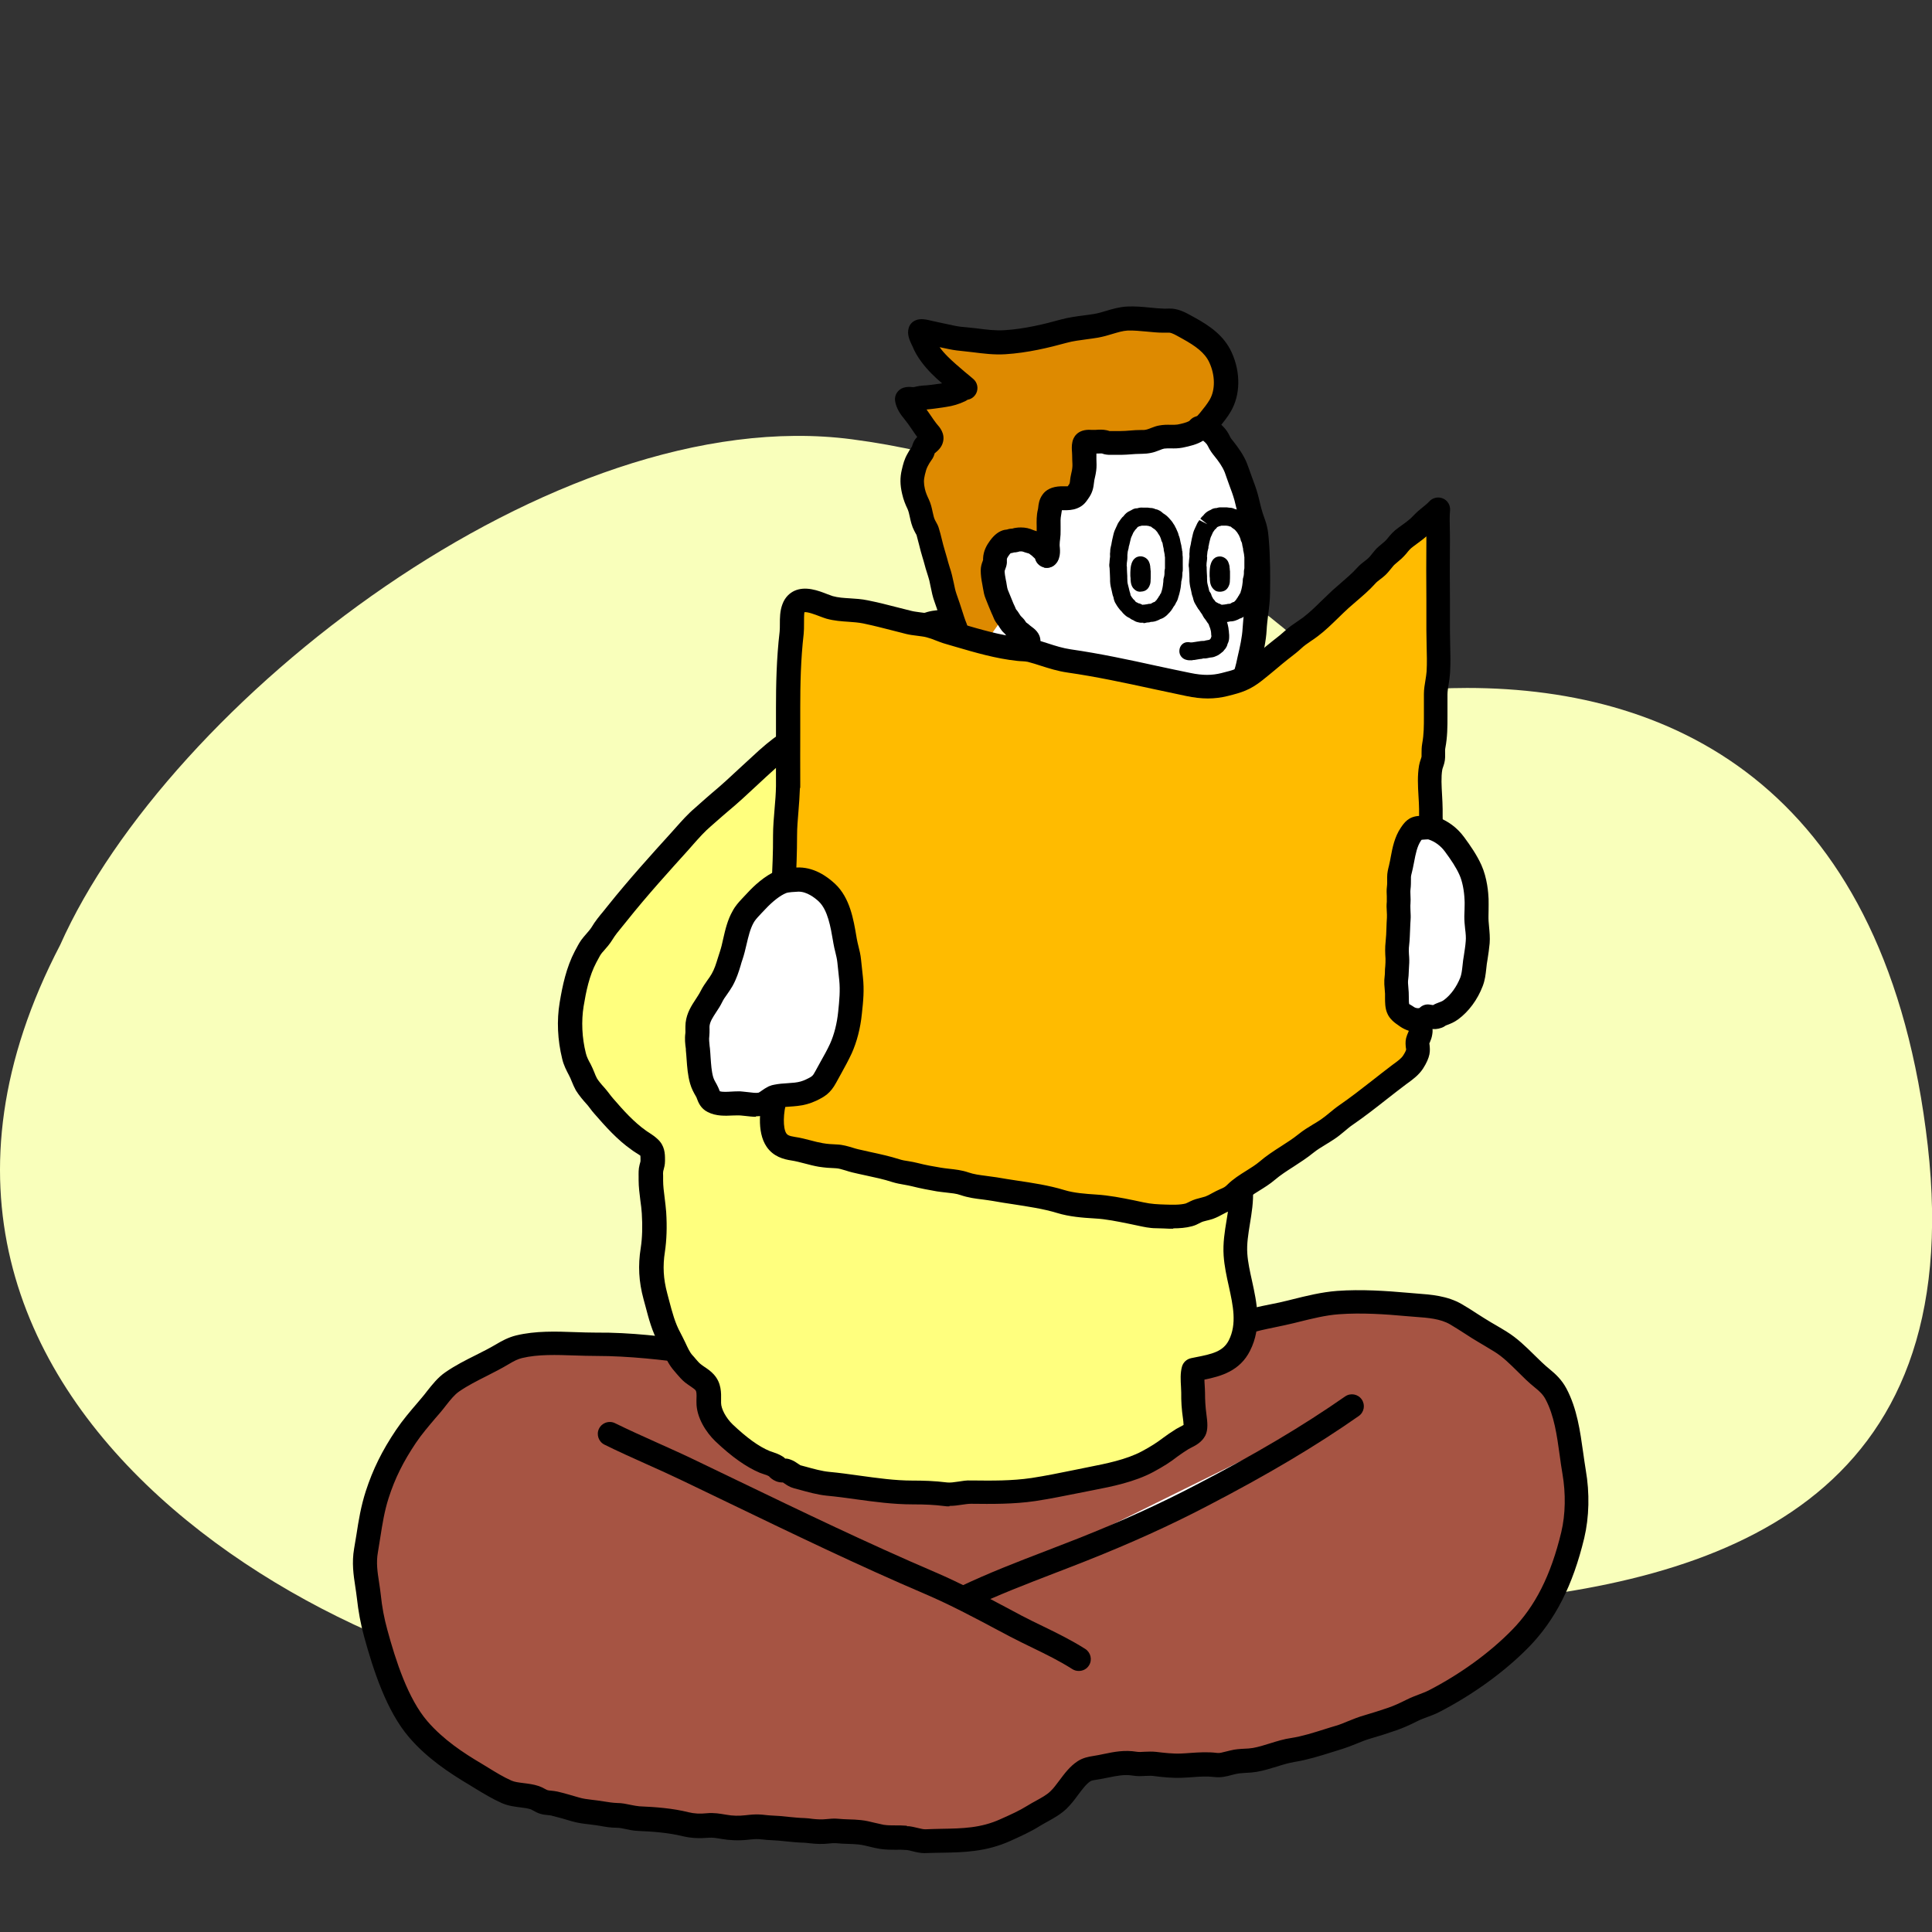 <svg width="164" height="164" viewBox="0 0 164 164" fill="none" xmlns="http://www.w3.org/2000/svg">
<rect x="0" y="0" width="164" height="164" fill="#333333" stroke="none"/>
<g clip-path="url(#clip0_2541_102525)">
<path fill-rule="evenodd" clip-rule="evenodd" d="M89.13 129.688C76 138.068 62.19 144.008 53.66 144.008C32.06 144.008 -15.63 120.028 5.11 80.208C14.29 59.588 47.09 33.998 72.3 37.288C88.34 39.378 105.27 48.058 115.27 59.388C118.06 58.738 121.14 58.398 124.53 58.398C142.5 58.398 160.22 67.268 163.64 97.248C167.05 127.228 146.32 134.418 124.53 136.098C106.95 137.458 95.22 135.088 89.13 129.688Z" fill="#F9FFBB"/>
<path d="M77 156.03H76.92C76.22 155.97 75.59 156.06 74.88 155.95C74.24 155.85 73.62 155.63 72.98 155.56C72.34 155.49 71.71 155.52 71.08 155.45C70.61 155.4 70.14 155.52 69.66 155.52C69.18 155.52 68.75 155.42 68.29 155.4C67.33 155.37 66.4 155.21 65.44 155.18C64.93 155.16 64.47 155.06 63.96 155.1C63.48 155.13 63 155.22 62.52 155.22C61.67 155.22 60.95 154.9 60.08 154.98C59.43 155.04 58.84 155.02 58.22 154.87C56.93 154.55 55.55 154.45 54.21 154.39C53.57 154.36 53 154.13 52.37 154.12C51.74 154.12 51.14 153.97 50.54 153.89C49.94 153.81 49.42 153.78 48.84 153.61C48.26 153.44 47.65 153.26 47.06 153.12C46.78 153.05 46.49 153.07 46.21 152.99C45.91 152.91 45.68 152.71 45.4 152.62C44.62 152.36 43.76 152.45 43 152.12C42.08 151.71 41.2 151.13 40.33 150.61C38.59 149.57 36.89 148.41 35.53 146.83C33.73 144.75 32.65 141.39 31.91 138.66C31.62 137.6 31.44 136.6 31.33 135.51C31.18 134.18 30.84 133.03 31.09 131.63C31.38 129.99 31.52 128.49 32.04 126.89C32.63 125.05 33.4 123.55 34.48 121.94C35.12 120.99 35.87 120.16 36.61 119.29C37.18 118.63 37.69 117.81 38.4 117.32C39.76 116.38 41.25 115.81 42.66 114.97C43.12 114.69 43.57 114.46 44.08 114.33C46.17 113.82 48.51 114.13 50.61 114.12C53.29 114.1 56.13 114.42 58.77 114.79C60.28 115 61.79 115.32 63.26 115.69C64.87 116.1 66.52 116.23 68.14 116.57C70.89 117.16 73.61 117.86 76.37 118.44C78.02 118.79 79.71 119.01 81.38 119.21C83.85 119.5 86.63 120.05 89.15 119.39C91.66 118.73 94.27 118.13 96.76 117.37C97.95 117 99.1 116.45 100.24 115.92C101.16 115.5 102.12 115.17 102.89 114.43C103.41 113.94 103.8 113.31 104.38 112.89C104.76 112.62 105.19 112.44 105.62 112.31C106.93 111.89 108.3 111.71 109.63 111.38C110.96 111.05 112.29 110.7 113.63 110.6C115.56 110.46 117.58 110.59 119.48 110.76C120.88 110.89 122.37 110.87 123.62 111.59C124.45 112.07 125.25 112.63 126.08 113.12C126.51 113.38 126.95 113.63 127.38 113.9C128.75 114.74 129.7 116.03 130.95 117.03C131.42 117.41 131.81 117.79 132.11 118.35C133.15 120.33 133.27 122.73 133.64 124.96C133.94 126.68 133.94 128.59 133.53 130.33C132.72 133.68 131.45 136.7 129.07 139.12C126.99 141.24 124.31 143.1 121.75 144.42C121.15 144.73 120.5 144.89 119.91 145.19C119.31 145.49 118.79 145.73 118.19 145.94C117.49 146.18 116.79 146.41 116.08 146.61C115.27 146.84 114.51 147.23 113.7 147.48C112.42 147.86 111.07 148.35 109.78 148.55C108.67 148.72 107.6 149.22 106.5 149.4C105.89 149.5 105.27 149.45 104.67 149.6C104.16 149.72 103.71 149.9 103.2 149.83C102.22 149.71 101.28 149.85 100.28 149.89C99.54 149.92 98.74 149.83 98.02 149.74C97.46 149.67 96.88 149.81 96.33 149.72C95.14 149.52 94.1 149.91 92.93 150.08C92.62 150.12 92.32 150.18 92.04 150.36C91.18 150.92 90.64 152.08 89.87 152.8C89.26 153.38 88.46 153.7 87.76 154.14C86.97 154.63 86.18 154.98 85.35 155.35C83.04 156.39 80.96 156.19 78.62 156.29C78.07 156.31 77.57 156.09 77.04 156.03H77Z" fill="#A65443"/>
<path d="M78.55 157.31C78.13 157.31 77.76 157.22 77.44 157.14C77.29 157.1 77.14 157.06 76.98 157.04H76.93C76.57 157.01 76.32 157.01 76.06 157.02C75.67 157.02 75.22 157.02 74.73 156.95C74.41 156.9 74.1 156.83 73.79 156.75C73.47 156.67 73.16 156.6 72.87 156.57C72.57 156.54 72.28 156.53 72 156.52C71.66 156.51 71.32 156.5 70.97 156.46C70.81 156.45 70.6 156.46 70.36 156.49C69.82 156.55 69.28 156.53 68.76 156.47C68.59 156.45 68.42 156.43 68.24 156.42C67.75 156.41 67.26 156.36 66.76 156.31C66.31 156.26 65.86 156.22 65.4 156.2C65.18 156.2 64.98 156.17 64.78 156.15C64.5 156.12 64.26 156.1 64.03 156.12C63.84 156.13 63.66 156.15 63.48 156.17C62.69 156.26 61.87 156.21 61.24 156.1C60.84 156.03 60.5 155.97 60.15 156C59.33 156.07 58.65 156.03 57.96 155.87C56.74 155.57 55.4 155.47 54.15 155.42C53.76 155.4 53.41 155.33 53.1 155.26C52.82 155.2 52.57 155.15 52.34 155.15C51.83 155.15 51.37 155.07 50.93 154.99C50.75 154.96 50.57 154.93 50.39 154.91L50 154.86C49.54 154.81 49.06 154.75 48.54 154.6C47.98 154.43 47.39 154.26 46.81 154.12C46.71 154.09 46.63 154.09 46.54 154.08C46.33 154.06 46.12 154.04 45.91 153.98C45.64 153.91 45.42 153.78 45.26 153.69C45.2 153.66 45.14 153.62 45.07 153.59C44.8 153.5 44.49 153.46 44.16 153.42C43.67 153.36 43.12 153.29 42.58 153.05C41.8 152.7 41.07 152.26 40.36 151.83L39.79 151.48C38.15 150.5 36.26 149.26 34.74 147.49C32.81 145.26 31.68 141.74 30.91 138.93C30.61 137.84 30.42 136.79 30.29 135.62C30.25 135.31 30.21 135 30.16 134.69C30.01 133.7 29.85 132.67 30.06 131.45C30.13 131.04 30.19 130.64 30.26 130.25C30.44 129.07 30.64 127.85 31.05 126.58C31.65 124.73 32.44 123.13 33.62 121.38C34.18 120.55 34.82 119.8 35.43 119.09L35.81 118.64C35.96 118.46 36.11 118.28 36.25 118.09C36.68 117.55 37.16 116.93 37.8 116.49C38.65 115.9 39.53 115.46 40.39 115.03C40.99 114.73 41.56 114.44 42.12 114.11C42.54 113.86 43.12 113.53 43.81 113.36C45.47 112.96 47.18 113.02 48.84 113.08C49.43 113.1 50.03 113.12 50.59 113.12C53.5 113.09 56.56 113.47 58.89 113.8C60.31 114 61.81 114.3 63.48 114.72C64.36 114.94 65.24 115.08 66.17 115.22C66.89 115.33 67.61 115.44 68.32 115.59C69.65 115.88 70.97 116.18 72.29 116.5C73.71 116.83 75.12 117.17 76.54 117.46C78.2 117.81 79.95 118.03 81.46 118.21C81.85 118.26 82.25 118.31 82.66 118.36C84.76 118.63 86.93 118.92 88.85 118.41C89.63 118.21 90.41 118.01 91.2 117.81C92.93 117.37 94.72 116.92 96.42 116.4C97.46 116.08 98.51 115.59 99.53 115.11L100.29 114.77C100.99 114.47 101.65 114.18 102.15 113.7C102.34 113.52 102.5 113.32 102.67 113.13C102.97 112.78 103.3 112.39 103.74 112.07C104.19 111.75 104.69 111.52 105.28 111.34C106.13 111.07 106.99 110.89 107.84 110.72C108.34 110.62 108.84 110.52 109.34 110.39L109.66 110.31C110.9 110 112.19 109.68 113.51 109.58C115.56 109.43 117.7 109.58 119.52 109.74C119.76 109.76 120 109.78 120.24 109.8C121.46 109.89 122.85 109.99 124.08 110.7C124.53 110.96 124.97 111.24 125.41 111.53C125.79 111.77 126.16 112.01 126.55 112.24L127.03 112.52C127.31 112.69 127.6 112.85 127.88 113.03C128.79 113.59 129.52 114.31 130.22 115C130.67 115.44 131.09 115.86 131.55 116.23C132.05 116.64 132.57 117.12 132.97 117.87C133.87 119.57 134.13 121.47 134.39 123.31C134.46 123.81 134.53 124.3 134.61 124.79C134.95 126.74 134.9 128.79 134.48 130.56C133.51 134.59 132.01 137.53 129.76 139.83C127.73 141.9 125.04 143.85 122.19 145.32C121.85 145.5 121.49 145.63 121.14 145.76C120.87 145.86 120.6 145.96 120.34 146.09C119.63 146.45 119.08 146.69 118.5 146.89C117.78 147.14 117.06 147.37 116.33 147.58C115.95 147.69 115.56 147.84 115.16 148.01C114.77 148.17 114.38 148.32 113.98 148.45C113.67 148.54 113.36 148.64 113.05 148.74C112.03 149.06 110.97 149.39 109.91 149.56C109.42 149.64 108.91 149.79 108.38 149.96C107.82 150.13 107.25 150.31 106.64 150.41C106.34 150.46 106.05 150.48 105.75 150.49C105.44 150.51 105.14 150.53 104.89 150.59L104.57 150.67C104.13 150.79 103.63 150.92 103.03 150.84C102.44 150.77 101.82 150.81 101.16 150.86C100.87 150.88 100.58 150.9 100.29 150.91C99.47 150.94 98.61 150.85 97.86 150.75C97.68 150.73 97.46 150.75 97.23 150.75C96.9 150.77 96.53 150.79 96.13 150.72C95.46 150.61 94.82 150.74 94.07 150.89C93.73 150.96 93.39 151.03 93.04 151.08C92.82 151.11 92.66 151.14 92.55 151.21C92.2 151.44 91.88 151.88 91.53 152.34C91.23 152.75 90.91 153.17 90.53 153.54C90.02 154.02 89.44 154.34 88.92 154.63C88.7 154.75 88.48 154.87 88.27 155C87.46 155.51 86.64 155.87 85.85 156.23L85.74 156.28C83.69 157.2 81.78 157.24 79.94 157.27C79.51 157.27 79.08 157.29 78.64 157.3C78.6 157.3 78.56 157.3 78.53 157.3L78.55 157.31ZM77 155.02H77.04C77.04 155.02 77.11 155.02 77.15 155.02C77.41 155.05 77.66 155.11 77.91 155.17C78.17 155.23 78.39 155.29 78.58 155.28C79.03 155.26 79.48 155.25 79.93 155.24C81.72 155.21 83.26 155.18 84.93 154.42L85.04 154.37C85.8 154.03 86.52 153.71 87.21 153.28C87.45 153.13 87.7 152.99 87.96 152.85C88.41 152.6 88.84 152.37 89.16 152.06C89.42 151.82 89.66 151.49 89.93 151.13C90.35 150.57 90.82 149.93 91.48 149.5C91.93 149.21 92.4 149.12 92.79 149.06C93.09 149.02 93.39 148.95 93.69 148.89C94.56 148.71 95.45 148.53 96.49 148.7C96.67 148.73 96.9 148.72 97.15 148.7C97.45 148.69 97.78 148.67 98.14 148.71C98.81 148.79 99.57 148.88 100.24 148.85C100.51 148.84 100.78 148.82 101.05 148.8C101.77 148.75 102.52 148.7 103.32 148.8C103.52 148.83 103.76 148.76 104.07 148.68C104.19 148.65 104.31 148.62 104.44 148.59C104.86 148.48 105.29 148.46 105.66 148.44C105.89 148.43 106.11 148.42 106.34 148.38C106.81 148.3 107.29 148.15 107.8 147.99C108.38 147.81 108.98 147.62 109.62 147.53C110.53 147.39 111.51 147.08 112.46 146.78C112.78 146.68 113.09 146.58 113.41 146.49C113.75 146.39 114.08 146.25 114.42 146.11C114.86 145.93 115.31 145.75 115.8 145.61C116.49 145.41 117.17 145.19 117.85 144.96C118.34 144.79 118.8 144.58 119.44 144.26C119.76 144.1 120.1 143.97 120.44 143.84C120.72 143.73 121 143.63 121.28 143.49C123.94 142.12 126.45 140.3 128.33 138.38C130.32 136.36 131.65 133.72 132.53 130.06C132.89 128.55 132.92 126.79 132.63 125.1C132.54 124.59 132.47 124.08 132.4 123.56C132.16 121.82 131.93 120.17 131.2 118.79C130.99 118.39 130.7 118.11 130.3 117.79C129.76 117.36 129.28 116.88 128.82 116.42C128.17 115.78 127.56 115.17 126.84 114.73C126.57 114.56 126.3 114.4 126.03 114.24L125.54 113.95C125.14 113.72 124.74 113.46 124.34 113.2C123.92 112.93 123.51 112.67 123.09 112.42C122.26 111.94 121.22 111.86 120.11 111.78C119.86 111.76 119.61 111.74 119.36 111.72C117.62 111.56 115.58 111.42 113.68 111.56C112.53 111.64 111.39 111.93 110.17 112.23L109.85 112.31C109.32 112.44 108.79 112.55 108.26 112.66C107.44 112.83 106.66 112.99 105.9 113.23C105.5 113.35 105.2 113.49 104.94 113.67C104.7 113.84 104.47 114.11 104.22 114.4C104.01 114.65 103.8 114.89 103.56 115.12C102.81 115.85 101.91 116.24 101.11 116.58L100.4 116.9C99.32 117.4 98.2 117.92 97.03 118.29C95.28 118.83 93.46 119.28 91.71 119.73C90.93 119.93 90.15 120.12 89.38 120.33C87.07 120.94 84.6 120.61 82.41 120.33C82.01 120.28 81.62 120.23 81.24 120.18C79.68 119.99 77.88 119.77 76.13 119.4C74.69 119.1 73.26 118.76 71.83 118.43C70.52 118.12 69.21 117.82 67.9 117.53C67.23 117.39 66.55 117.29 65.87 117.18C64.93 117.04 63.95 116.89 62.99 116.64C61.39 116.24 59.96 115.95 58.61 115.76C56.34 115.44 53.4 115.1 50.6 115.1C50 115.1 49.39 115.08 48.77 115.06C47.25 115.01 45.68 114.95 44.31 115.28C43.98 115.36 43.64 115.52 43.18 115.8C42.56 116.17 41.93 116.49 41.32 116.8C40.49 117.22 39.71 117.61 38.97 118.12C38.58 118.39 38.23 118.83 37.86 119.3C37.7 119.51 37.53 119.72 37.37 119.91L36.98 120.36C36.38 121.07 35.81 121.73 35.31 122.47C34.23 124.08 33.53 125.48 32.99 127.16C32.63 128.28 32.46 129.37 32.28 130.52C32.22 130.93 32.15 131.34 32.08 131.76C31.92 132.64 32.04 133.43 32.18 134.33C32.23 134.66 32.28 135 32.32 135.35C32.43 136.42 32.61 137.37 32.88 138.35C33.59 140.96 34.63 144.2 36.29 146.12C37.63 147.67 39.34 148.8 40.85 149.69L41.44 150.05C42.09 150.45 42.76 150.86 43.42 151.15C43.69 151.27 44.05 151.31 44.44 151.36C44.83 151.41 45.28 151.46 45.73 151.61C45.91 151.67 46.09 151.76 46.27 151.86C46.35 151.9 46.44 151.95 46.48 151.96C46.58 151.99 46.67 151.99 46.76 152C46.95 152.02 47.13 152.04 47.32 152.08C47.92 152.22 48.55 152.41 49.14 152.58C49.5 152.69 49.85 152.73 50.26 152.78L50.68 152.83C50.88 152.86 51.08 152.89 51.28 152.92C51.67 152.98 52.03 153.04 52.39 153.05C52.82 153.05 53.2 153.14 53.54 153.21C53.8 153.26 54.04 153.31 54.27 153.33C55.63 153.39 57.08 153.49 58.47 153.84C58.93 153.95 59.41 153.98 59.99 153.92C60.61 153.86 61.15 153.96 61.62 154.04C62.21 154.15 62.73 154.15 63.27 154.09C63.48 154.07 63.69 154.04 63.9 154.03C64.29 154 64.67 154.03 64.99 154.07C65.15 154.09 65.31 154.1 65.47 154.11C65.97 154.13 66.46 154.17 66.96 154.23C67.41 154.27 67.85 154.32 68.31 154.33C68.55 154.34 68.78 154.37 69 154.4C69.36 154.44 69.75 154.46 70.13 154.42C70.44 154.39 70.79 154.35 71.17 154.39C71.47 154.42 71.75 154.43 72.04 154.44C72.38 154.45 72.72 154.46 73.07 154.5C73.49 154.54 73.88 154.64 74.25 154.73C74.5 154.79 74.76 154.85 75.01 154.9C75.34 154.95 75.67 154.95 76.01 154.95C76.33 154.95 76.64 154.95 76.97 154.98L77 155.02Z" fill="black"/>
<path d="M114.77 119.36C110.71 122.2 106.37 124.67 102 126.94C98.7 128.66 95.38 130.14 91.93 131.51C88.48 132.88 85.19 134.04 81.93 135.59" fill="white"/>
<path d="M81.93 136.61C81.55 136.61 81.19 136.4 81.01 136.03C80.77 135.52 80.98 134.92 81.49 134.68C83.91 133.53 86.29 132.61 88.82 131.64C89.72 131.29 90.63 130.94 91.55 130.58C95.18 129.14 98.45 127.66 101.52 126.05C106.59 123.42 110.61 121.03 114.18 118.54C114.64 118.22 115.27 118.33 115.59 118.79C115.91 119.25 115.8 119.88 115.34 120.2C111.7 122.75 107.6 125.18 102.46 127.85C99.32 129.49 96 130.99 92.3 132.46C91.37 132.83 90.46 133.18 89.55 133.53C87.06 134.49 84.72 135.39 82.36 136.51C82.22 136.58 82.07 136.61 81.92 136.61H81.93Z" fill="black"/>
<path d="M91.56 140.82C89.82 139.72 88.05 138.99 86.24 138.04C83.8 136.75 81.45 135.45 78.92 134.37C71.98 131.4 65.21 128.05 58.39 124.78C56.18 123.72 53.94 122.8 51.75 121.72" fill="white"/>
<path d="M91.56 141.84C91.37 141.84 91.19 141.79 91.02 141.68C89.92 140.98 88.81 140.44 87.64 139.87C87.02 139.57 86.4 139.27 85.77 138.94L84.73 138.39C82.63 137.27 80.65 136.22 78.53 135.31C72.84 132.88 67.18 130.14 61.7 127.5L57.96 125.7C56.94 125.21 55.92 124.75 54.89 124.29C53.71 123.76 52.5 123.22 51.31 122.63C50.81 122.38 50.6 121.77 50.85 121.27C51.1 120.77 51.7 120.56 52.21 120.81C53.37 121.38 54.57 121.92 55.73 122.44C56.77 122.91 57.81 123.37 58.85 123.87L62.59 125.67C68.05 128.3 73.69 131.02 79.34 133.44C81.54 134.38 83.65 135.51 85.7 136.6L86.73 137.15C87.34 137.47 87.94 137.76 88.54 138.05C89.71 138.62 90.92 139.21 92.12 139.97C92.59 140.27 92.74 140.9 92.44 141.37C92.25 141.68 91.92 141.84 91.58 141.84H91.56Z" fill="black"/>
<path d="M81.34 52.89C80.4 52.75 79.46 52.72 78.63 53.05C77.9 53.34 77.35 53.93 76.77 54.44C75.04 55.94 72.62 56.51 71.22 58.42C70.91 58.84 70.72 59.32 70.47 59.79C70.16 60.38 69.73 60.84 69.23 61.26C68.59 61.8 67.95 62.38 67.25 62.83C66.47 63.32 65.83 63.83 65.13 64.45C63.77 65.66 62.47 66.96 61.07 68.12C60.59 68.52 60.12 68.95 59.65 69.36C58.9 70 58.31 70.73 57.66 71.45C55.87 73.43 54.06 75.43 52.4 77.52C51.93 78.11 51.47 78.6 51.08 79.25C50.88 79.58 50.58 79.89 50.32 80.19C50.04 80.52 49.92 80.81 49.71 81.2C49.05 82.46 48.75 83.85 48.52 85.25C48.29 86.65 48.37 88.19 48.72 89.63C48.82 90.04 49.01 90.42 49.21 90.79C49.42 91.18 49.56 91.64 49.77 92.02C49.96 92.34 50.27 92.71 50.52 92.98C50.79 93.28 50.99 93.6 51.26 93.9C52.15 94.93 53.11 96 54.22 96.78C54.53 97 54.84 97.17 55.11 97.43C55.42 97.72 55.4 98.06 55.41 98.52C55.41 98.77 55.35 98.91 55.29 99.13C55.2 99.46 55.26 99.82 55.25 100.16C55.25 101.07 55.45 102.02 55.51 102.93C55.58 103.96 55.57 105.07 55.41 106.09C55.19 107.48 55.28 108.7 55.63 110.02C55.97 111.26 56.21 112.47 56.85 113.6C57.23 114.28 57.49 115.13 58 115.69C58.27 115.98 58.51 116.31 58.81 116.55C59.14 116.82 59.53 117 59.82 117.32C60.24 117.8 60.17 118.38 60.17 119.04C60.17 119.95 60.82 120.98 61.46 121.6C62.45 122.54 63.66 123.54 64.91 124.07C65.23 124.2 65.54 124.26 65.84 124.44C66.01 124.54 66.08 124.71 66.28 124.79C66.43 124.85 66.62 124.79 66.77 124.85C67.1 124.96 67.32 125.25 67.67 125.35C68.49 125.57 69.43 125.86 70.28 125.95C72.69 126.18 75.04 126.69 77.47 126.69C78.45 126.69 79.33 126.72 80.28 126.84C80.99 126.93 81.71 126.67 82.43 126.68C84.2 126.7 85.96 126.72 87.72 126.46C89.36 126.21 90.99 125.85 92.62 125.53C94.2 125.22 95.98 124.86 97.41 124.09C98.1 123.72 98.71 123.35 99.33 122.87C99.66 122.62 100.02 122.39 100.37 122.17C100.68 121.98 101.22 121.79 101.41 121.44C101.54 121.16 101.45 120.53 101.41 120.24C101.31 119.56 101.27 118.94 101.28 118.24C101.28 117.66 101.14 116.85 101.3 116.29C102.8 115.99 104.42 115.79 105.21 114.23C106.48 111.72 105.05 109.08 104.88 106.51C104.76 104.68 105.45 102.93 105.36 101.08C105.15 96.68 105.3 92.11 105.87 87.74C106.05 86.31 106.23 84.88 106.36 83.45C106.42 82.89 106.42 82.41 106.36 81.85C106.2 80.39 106.66 78.78 107 77.38C107.43 75.63 107.58 73.85 107.96 72.08C108.22 70.87 108.33 69.46 108.04 68.25C107.43 65.74 106.18 63.63 104.29 61.93C102.59 60.39 100.67 59.01 98.78 57.73C97.19 56.65 95.54 55.33 93.7 54.8C91.28 54.11 88.49 53.06 85.95 53.32C85.36 53.38 84.83 53.53 84.23 53.45C83.38 53.33 82.4 53.05 81.41 52.9H81.37L81.34 52.89Z" fill="#FFFF7E"/>
<path d="M80.58 127.87C80.43 127.87 80.29 127.87 80.13 127.84C79.34 127.74 78.56 127.7 77.45 127.7C75.81 127.7 74.21 127.48 72.67 127.27C71.84 127.15 71 127.04 70.16 126.96C69.38 126.88 68.56 126.65 67.84 126.45L67.39 126.33C67.02 126.23 66.77 126.05 66.58 125.92C66.54 125.89 66.5 125.86 66.46 125.84C66.3 125.84 66.1 125.83 65.88 125.74C65.56 125.61 65.37 125.42 65.27 125.31C65.19 125.26 65.06 125.21 64.9 125.16C64.77 125.12 64.63 125.07 64.5 125.02C63.34 124.53 62.11 123.66 60.73 122.35C59.94 121.59 59.11 120.32 59.12 119.04V118.81C59.14 118.32 59.13 118.11 59.03 118C58.95 117.91 58.8 117.81 58.63 117.69C58.46 117.57 58.3 117.47 58.14 117.34C57.88 117.13 57.66 116.87 57.46 116.64C57.39 116.55 57.31 116.47 57.24 116.38C56.8 115.89 56.52 115.3 56.28 114.77C56.17 114.54 56.07 114.31 55.95 114.1C55.35 113.04 55.07 111.94 54.79 110.88L54.63 110.29C54.22 108.78 54.15 107.43 54.39 105.93C54.52 105.1 54.55 104.08 54.48 103C54.46 102.64 54.41 102.28 54.36 101.92C54.29 101.35 54.21 100.76 54.21 100.17C54.21 100.06 54.21 99.97 54.21 99.88C54.21 99.6 54.19 99.25 54.29 98.88L54.33 98.73C54.37 98.6 54.37 98.58 54.37 98.52V98.43C54.37 98.31 54.37 98.14 54.35 98.09C54.27 98.04 54.11 97.94 53.93 97.82C53.82 97.75 53.71 97.68 53.61 97.6C52.42 96.77 51.41 95.64 50.47 94.56C50.33 94.4 50.19 94.23 50.06 94.05C49.96 93.92 49.86 93.78 49.74 93.66C49.54 93.44 49.15 92.99 48.88 92.55C48.74 92.29 48.63 92.04 48.53 91.79C48.46 91.62 48.39 91.44 48.3 91.28C48.09 90.88 47.84 90.41 47.72 89.87C47.33 88.28 47.25 86.63 47.51 85.09C47.75 83.65 48.07 82.13 48.8 80.73L48.92 80.51C49.08 80.21 49.24 79.89 49.54 79.54L49.72 79.33C49.9 79.12 50.09 78.91 50.21 78.72C50.53 78.18 50.89 77.75 51.24 77.33C51.36 77.19 51.48 77.04 51.6 76.88C53.36 74.68 55.32 72.51 56.91 70.76L57.33 70.29C57.84 69.72 58.36 69.12 59 68.58L59.46 68.17C59.78 67.89 60.1 67.6 60.42 67.33C61.25 66.64 62.07 65.88 62.86 65.14C63.39 64.65 63.92 64.16 64.45 63.68C65.27 62.95 65.94 62.44 66.7 61.96C67.21 61.64 67.68 61.23 68.19 60.8L68.58 60.47C69.05 60.07 69.36 59.71 69.57 59.31C69.64 59.17 69.71 59.04 69.77 58.91C69.95 58.55 70.13 58.18 70.39 57.81C71.35 56.5 72.66 55.77 73.92 55.07C74.72 54.63 75.47 54.21 76.1 53.66L76.43 53.37C76.93 52.91 77.5 52.4 78.26 52.1C79.42 51.64 80.66 51.76 81.5 51.88C81.53 51.88 81.56 51.89 81.6 51.9C82.1 51.98 82.59 52.08 83.07 52.19C83.52 52.29 83.95 52.38 84.36 52.44C84.63 52.48 84.91 52.44 85.27 52.38C85.45 52.35 85.64 52.32 85.83 52.31C88.15 52.07 90.59 52.81 92.74 53.46C93.16 53.59 93.56 53.71 93.96 53.82C95.64 54.3 97.09 55.32 98.49 56.3C98.77 56.5 99.05 56.69 99.33 56.88C101.09 58.07 103.13 59.51 104.95 61.17C106.98 62.99 108.34 65.29 109 68C109.37 69.52 109.17 71.17 108.93 72.28C108.77 73.04 108.65 73.8 108.53 74.56C108.37 75.56 108.21 76.59 107.96 77.61L107.86 78.03C107.56 79.23 107.22 80.59 107.35 81.72C107.42 82.35 107.42 82.91 107.35 83.54C107.21 85.06 107.02 86.57 106.86 87.85C106.32 92.03 106.15 96.58 106.36 101.01C106.41 102.02 106.25 102.97 106.1 103.89C105.96 104.77 105.82 105.6 105.88 106.42C105.93 107.16 106.1 107.92 106.28 108.73C106.68 110.56 107.14 112.63 106.11 114.66C105.25 116.38 103.64 116.83 102.24 117.11C102.24 117.26 102.25 117.42 102.26 117.56C102.27 117.79 102.29 118.01 102.29 118.21C102.29 118.83 102.32 119.4 102.41 120.07C102.5 120.73 102.56 121.36 102.32 121.85C102.02 122.43 101.49 122.7 101.11 122.89C101.03 122.93 100.96 122.97 100.9 123C100.54 123.23 100.23 123.43 99.95 123.64C99.37 124.1 98.75 124.49 97.9 124.95C96.29 125.81 94.37 126.19 92.82 126.49L91.56 126.74C90.36 126.98 89.12 127.23 87.88 127.42C86.03 127.69 84.2 127.67 82.43 127.65C82.19 127.65 81.93 127.69 81.65 127.73C81.33 127.78 80.98 127.83 80.61 127.83L80.58 127.87ZM66.66 123.81C66.8 123.81 66.96 123.84 67.13 123.91C67.37 123.99 67.6 124.15 67.76 124.26C67.82 124.3 67.91 124.36 67.94 124.38L68.39 124.5C69.07 124.69 69.77 124.88 70.38 124.94C71.24 125.02 72.1 125.14 72.96 125.26C74.5 125.47 75.96 125.68 77.46 125.68C78.3 125.68 79.3 125.7 80.4 125.84C80.66 125.87 80.99 125.82 81.33 125.77C81.66 125.72 82.04 125.65 82.44 125.67C84.21 125.69 85.88 125.71 87.57 125.46C88.75 125.28 89.97 125.03 91.15 124.79L92.43 124.53C93.84 124.25 95.6 123.91 96.94 123.19C97.69 122.79 98.21 122.45 98.71 122.07C99.04 121.82 99.4 121.58 99.75 121.36L99.84 121.3C99.94 121.24 100.06 121.18 100.19 121.11C100.27 121.07 100.38 121.01 100.47 120.96C100.47 120.78 100.43 120.53 100.42 120.43C100.3 119.6 100.26 118.94 100.27 118.22C100.27 118.08 100.26 117.9 100.25 117.72C100.22 117.18 100.18 116.57 100.33 116.02C100.43 115.65 100.73 115.37 101.11 115.29L101.45 115.22C102.91 114.94 103.83 114.72 104.31 113.77C105.01 112.38 104.67 110.83 104.31 109.19C104.12 108.34 103.93 107.47 103.87 106.58C103.8 105.53 103.96 104.54 104.12 103.58C104.26 102.73 104.39 101.92 104.35 101.13C104.13 96.58 104.31 91.9 104.86 87.61C105.02 86.35 105.21 84.85 105.35 83.36C105.4 82.86 105.4 82.45 105.35 81.96C105.18 80.47 105.57 78.92 105.91 77.56L106.01 77.15C106.24 76.21 106.39 75.27 106.54 74.27C106.66 73.47 106.79 72.67 106.96 71.88C107.23 70.6 107.26 69.4 107.04 68.5C106.48 66.2 105.32 64.24 103.6 62.69C101.86 61.12 99.89 59.73 98.2 58.58C97.91 58.39 97.62 58.18 97.33 57.98C96.06 57.09 94.76 56.18 93.41 55.79C93 55.67 92.59 55.55 92.16 55.42C90.1 54.8 87.96 54.15 86.05 54.35C85.89 54.37 85.74 54.39 85.59 54.41C85.15 54.48 84.66 54.55 84.1 54.47C83.64 54.41 83.16 54.3 82.66 54.19C82.21 54.09 81.74 53.99 81.27 53.92C81.24 53.92 81.21 53.91 81.18 53.9C80.24 53.76 79.58 53.8 79.04 54.01C78.63 54.17 78.24 54.53 77.83 54.9C77.71 55.01 77.59 55.12 77.47 55.22C76.68 55.9 75.8 56.39 74.95 56.87C73.83 57.49 72.77 58.08 72.07 59.04C71.91 59.26 71.77 59.54 71.63 59.83C71.56 59.98 71.48 60.13 71.4 60.28C71.07 60.91 70.6 61.48 69.92 62.05L69.54 62.37C69 62.83 68.45 63.3 67.82 63.7C67.16 64.12 66.56 64.57 65.83 65.22C65.3 65.69 64.79 66.17 64.27 66.65C63.46 67.41 62.62 68.19 61.75 68.91C61.44 69.17 61.14 69.44 60.84 69.7L60.35 70.13C59.81 70.59 59.36 71.1 58.87 71.65L58.44 72.14C56.88 73.87 54.93 76.01 53.22 78.16C53.09 78.32 52.96 78.48 52.83 78.64C52.5 79.04 52.22 79.38 51.97 79.79C51.76 80.13 51.5 80.43 51.27 80.69L51.11 80.87C50.97 81.04 50.88 81.21 50.75 81.46L50.62 81.7C50.02 82.83 49.75 84.16 49.54 85.43C49.34 86.68 49.4 88.09 49.73 89.4C49.8 89.71 49.97 90.04 50.13 90.32C50.25 90.55 50.35 90.79 50.45 91.03C50.52 91.21 50.59 91.39 50.68 91.55C50.79 91.73 51.03 92.03 51.29 92.31C51.45 92.49 51.59 92.67 51.72 92.84C51.82 92.97 51.92 93.11 52.04 93.24C52.9 94.24 53.82 95.26 54.83 95.97C54.92 96.04 55.01 96.09 55.1 96.15C55.33 96.3 55.6 96.48 55.85 96.72C56.43 97.27 56.45 97.93 56.45 98.42C56.45 98.42 56.45 98.53 56.45 98.54C56.45 98.88 56.38 99.11 56.33 99.3L56.3 99.41C56.28 99.49 56.28 99.67 56.29 99.82C56.29 99.95 56.29 100.08 56.29 100.21C56.29 100.65 56.35 101.15 56.42 101.68C56.47 102.09 56.52 102.49 56.55 102.89C56.63 104.13 56.59 105.27 56.44 106.27C56.25 107.48 56.31 108.56 56.64 109.79L56.8 110.4C57.06 111.38 57.3 112.31 57.76 113.14C57.9 113.4 58.03 113.68 58.17 113.96C58.37 114.39 58.55 114.79 58.78 115.04C58.87 115.13 58.96 115.24 59.05 115.35C59.2 115.52 59.34 115.69 59.47 115.79C59.58 115.88 59.69 115.95 59.8 116.03C60.04 116.19 60.34 116.39 60.6 116.68C61.25 117.41 61.22 118.23 61.21 118.89V119.09C61.21 119.58 61.62 120.36 62.19 120.91C63.38 122.04 64.41 122.79 65.33 123.17C65.41 123.2 65.5 123.23 65.59 123.26C65.82 123.34 66.1 123.43 66.39 123.61C66.52 123.68 66.62 123.77 66.69 123.85L66.66 123.81Z" fill="black"/>
<path d="M87.1 69.2C87.12 69.11 87.14 69.01 87.15 68.92C87.15 68.77 87.13 68.63 87.13 68.48C87.13 68.26 87.13 68.03 87.13 67.8C87.13 67.49 87.06 67.17 87.01 66.87C86.96 66.62 86.9 66.38 86.86 66.13C86.81 65.88 86.69 65.68 86.65 65.45C86.54 64.84 86.42 64.24 86.18 63.66C86.02 63.26 85.92 62.79 85.69 62.42C85.48 62.07 85.2 61.74 85.07 61.35C85.03 61.23 85.02 61.11 84.97 60.99C84.93 60.9 84.88 60.83 84.84 60.76C84.57 60.36 84.35 59.94 84.09 59.53C83.81 59.09 83.55 58.63 83.31 58.17C83.08 57.73 82.87 57.31 82.67 56.86C82.48 56.44 82.35 55.99 82.24 55.54C82.19 55.34 82.13 55.14 82.12 54.93C82.12 54.41 81.9 53.9 81.79 53.39C81.57 52.34 81.41 51.23 81.34 50.16C81.32 49.82 81.34 49.49 81.39 49.15C81.5 48.45 81.47 47.74 81.47 47.03C81.47 46.74 81.55 46.51 81.58 46.23C81.61 45.99 81.56 45.72 81.58 45.48C81.62 44.5 81.83 43.47 82 42.5C82.18 41.46 82.86 40.57 83.24 39.61C83.37 39.27 83.52 39.02 83.7 38.71C83.85 38.44 83.95 38.13 84.1 37.85C84.45 37.23 84.82 36.77 85.32 36.33C85.42 36.24 85.49 36.11 85.59 36.03C85.69 35.96 85.78 35.94 85.88 35.87C86.23 35.64 86.54 35.3 86.88 35.03C87.03 34.9 87.15 34.73 87.29 34.59C87.47 34.41 87.65 34.29 87.86 34.14C88 34.03 88.14 33.91 88.28 33.8C88.46 33.66 88.63 33.69 88.84 33.64C89.09 33.58 89.33 33.49 89.57 33.43C89.79 33.38 89.92 33.28 90.13 33.17C90.34 33.06 90.52 33.11 90.74 33.09C90.99 33.07 91.22 32.94 91.47 32.91C91.82 32.88 92.19 32.94 92.54 32.91C92.88 32.88 93.21 32.84 93.55 32.79C93.84 32.75 94.12 32.75 94.4 32.75C94.73 32.75 95.1 32.78 95.42 32.89C95.54 32.93 95.64 32.97 95.76 33C96.34 33.13 96.93 33.28 97.51 33.43C97.77 33.5 97.94 33.57 98.17 33.72C98.44 33.89 98.75 33.97 99.02 34.1C99.62 34.37 100.33 34.57 100.85 35.03C101 35.17 101.17 35.23 101.31 35.38C101.4 35.47 101.52 35.5 101.61 35.59C101.7 35.68 101.72 35.78 101.78 35.87C101.95 36.12 102.33 36.31 102.55 36.48C102.92 36.77 103.26 37.05 103.46 37.49C103.57 37.74 103.72 37.93 103.88 38.13C104.27 38.63 104.66 39.15 104.9 39.76C104.99 39.97 105.05 40.19 105.13 40.41C105.35 41.02 105.6 41.62 105.77 42.25C105.92 42.82 106.03 43.4 106.22 43.95C106.34 44.29 106.48 44.62 106.55 44.97C106.61 45.22 106.64 45.48 106.66 45.74C106.79 47.27 106.8 48.8 106.77 50.33C106.75 51.37 106.54 52.4 106.48 53.44C106.42 54.48 106.13 55.55 105.9 56.58C105.79 57.02 105.66 57.45 105.49 57.87C105.35 58.2 105.18 58.51 105.07 58.84C105 59.01 104.92 59.16 104.82 59.31C104.68 59.53 104.54 59.75 104.42 59.99C104.18 60.41 104.01 60.87 103.71 61.26C103.6 61.41 103.46 61.52 103.38 61.69C103.35 61.76 103.34 61.83 103.29 61.89C103.25 61.93 103.2 61.94 103.17 61.98C103.05 62.11 102.94 62.33 102.84 62.49C102.79 62.56 102.73 62.65 102.68 62.71C102.62 62.77 102.54 62.78 102.48 62.83C102.41 62.89 102.38 62.95 102.31 63C102.23 63.05 102.19 63.09 102.13 63.15C102.02 63.25 101.94 63.36 101.83 63.46C101.69 63.59 101.51 63.74 101.34 63.81C101.28 63.83 101.22 63.84 101.16 63.85C100.93 63.9 100.73 64.03 100.5 64.08C100.37 64.11 100.22 64.06 100.09 64.08C100.02 64.09 100 64.13 99.95 64.14C99.88 64.16 99.82 64.14 99.75 64.14C99.63 64.14 99.54 64.2 99.42 64.21C99.32 64.21 99.26 64.24 99.17 64.26C99.1 64.28 99.05 64.26 98.98 64.27C98.93 64.27 98.91 64.32 98.87 64.34C98.54 64.45 98.18 64.55 97.95 64.86C97.85 64.99 97.79 65.18 97.73 65.33C97.65 65.51 97.61 65.68 97.54 65.85C97.47 66.03 97.48 66.23 97.48 66.44C97.48 66.71 97.48 66.96 97.43 67.22C97.41 67.34 97.41 67.47 97.43 67.6C97.43 67.76 97.41 67.89 97.38 68.04C97.34 68.25 97.38 68.46 97.38 68.67C97.38 68.79 97.34 68.88 97.33 68.99C97.3 69.14 97.33 69.29 97.31 69.45C97.31 69.56 97.25 69.66 97.25 69.78C97.25 69.92 97.25 70.03 97.25 70.17C97.19 70.54 97.27 70.94 97.16 71.3C97.14 71.36 97.1 71.42 97.09 71.49C97.05 71.7 97.09 71.93 97.05 72.15C97.01 72.37 96.98 72.55 96.95 72.76C96.89 73.21 96.82 73.68 96.69 74.12C96.62 74.38 96.56 74.63 96.44 74.88C96.35 75.07 96.33 75.19 96.33 75.39C96.35 75.91 96.1 76.39 95.98 76.88C95.92 77.1 95.82 77.29 95.79 77.53C95.75 77.82 95.72 78.09 95.71 78.39C95.71 78.69 95.59 78.97 95.53 79.26C95.46 79.58 95.37 79.88 95.27 80.19C95.1 80.78 95.02 81.41 94.92 82.01C94.83 82.47 94.86 82.93 94.79 83.39C94.75 83.59 94.88 83.87 94.65 83.95C94.46 84.02 94.34 84.05 94.2 83.89C94.06 83.73 94.04 83.56 93.93 83.37C93.74 83.01 93.58 82.65 93.41 82.28C93.23 81.88 92.95 81.52 92.74 81.13C92.53 80.74 92.43 80.34 92.31 79.91C92.03 78.97 91.22 78.28 90.77 77.43C90.68 77.27 90.64 77.12 90.53 76.98C90.42 76.84 90.37 76.7 90.3 76.55C90.1 76.14 89.85 75.77 89.63 75.37C89.36 74.87 89.14 74.35 88.88 73.84C88.64 73.37 88.48 72.85 88.23 72.38C88.1 72.13 87.99 71.86 87.82 71.63C87.65 71.4 87.52 71.12 87.46 70.83C87.41 70.61 87.44 70.39 87.39 70.17C87.35 69.97 87.3 69.78 87.25 69.59C87.23 69.52 87.22 69.47 87.22 69.39C87.22 69.32 87.24 69.24 87.25 69.17L87.15 69.2H87.1Z" fill="white"/>
<path d="M97.08 73C97.02 73 96.96 73 96.9 72.98C96.35 72.88 95.98 72.36 96.08 71.8C96.08 71.76 96.08 71.73 96.08 71.69V71.52C96.08 71.36 96.1 71.21 96.13 71.06C96.16 70.87 96.16 70.76 96.16 70.64C96.16 70.42 96.17 70.21 96.21 69.99C96.21 69.96 96.21 69.92 96.21 69.88V69.75C96.21 69.56 96.25 69.41 96.27 69.31C96.27 69.13 96.27 68.98 96.3 68.81C96.3 68.74 96.32 68.67 96.34 68.61C96.34 68.54 96.34 68.49 96.34 68.43C96.34 68.27 96.32 68.06 96.37 67.82C96.39 67.73 96.4 67.65 96.4 67.56C96.39 67.41 96.4 67.21 96.42 67.02C96.46 66.83 96.46 66.64 96.46 66.4C96.46 66.1 96.46 65.79 96.58 65.45L96.65 65.26C96.69 65.14 96.73 65.02 96.79 64.89C96.86 64.7 96.96 64.44 97.13 64.21C97.53 63.68 98.07 63.49 98.44 63.36C98.55 63.3 98.68 63.24 98.78 63.22C98.88 63.2 98.95 63.2 99.01 63.2C99.09 63.18 99.18 63.16 99.28 63.15C99.39 63.12 99.54 63.07 99.74 63.07C99.8 63.05 99.87 63.03 99.95 63.02C100.11 63 100.26 63.01 100.35 63.02C100.38 63.01 100.41 62.99 100.44 62.98C100.61 62.91 100.77 62.85 100.95 62.81C100.95 62.81 100.97 62.81 100.99 62.81C101.02 62.79 101.07 62.75 101.13 62.69C101.17 62.65 101.2 62.62 101.23 62.58C101.29 62.51 101.36 62.44 101.43 62.37C101.53 62.27 101.6 62.22 101.68 62.16C101.72 62.12 101.76 62.07 101.8 62.03C101.87 61.97 101.94 61.92 102 61.89C102 61.88 102.01 61.87 102.01 61.87L102.08 61.76C102.17 61.6 102.29 61.41 102.46 61.23C102.46 61.23 102.48 61.21 102.49 61.2C102.61 60.95 102.76 60.79 102.85 60.68L102.92 60.6C103.05 60.43 103.17 60.2 103.29 59.95C103.38 59.78 103.46 59.61 103.56 59.44C103.68 59.21 103.83 58.96 104 58.71C104.05 58.63 104.11 58.53 104.15 58.42C104.21 58.23 104.31 58.02 104.41 57.8C104.46 57.68 104.52 57.56 104.57 57.44C104.72 57.08 104.84 56.71 104.94 56.29L105.06 55.74C105.25 54.93 105.44 54.09 105.48 53.33C105.51 52.85 105.56 52.36 105.62 51.88C105.69 51.31 105.75 50.78 105.76 50.26C105.78 49.02 105.79 47.4 105.65 45.78C105.63 45.56 105.61 45.35 105.57 45.15C105.53 44.94 105.45 44.75 105.38 44.56L105.26 44.23C105.13 43.85 105.03 43.45 104.93 43.04C104.88 42.85 104.84 42.66 104.79 42.47C104.67 42.04 104.52 41.63 104.36 41.21L104.11 40.51C104.06 40.37 104.02 40.24 103.97 40.11C103.77 39.6 103.43 39.14 103.09 38.72C102.92 38.51 102.71 38.24 102.54 37.88C102.45 37.67 102.27 37.51 101.93 37.25C101.88 37.21 101.82 37.18 101.76 37.14C101.52 36.98 101.18 36.76 100.95 36.42C100.92 36.38 100.89 36.33 100.86 36.28C100.77 36.22 100.67 36.15 100.58 36.05C100.4 35.93 100.28 35.85 100.17 35.75C99.92 35.53 99.53 35.37 99.11 35.21C98.94 35.14 98.77 35.07 98.61 35C98.51 34.95 98.43 34.92 98.34 34.89C98.13 34.81 97.88 34.71 97.63 34.55C97.49 34.46 97.42 34.43 97.25 34.38C96.69 34.24 96.11 34.09 95.54 33.96C95.38 33.92 95.27 33.88 95.16 33.84C94.99 33.78 94.72 33.73 94.3 33.73C94.1 33.73 93.9 33.73 93.7 33.76C93.36 33.81 93 33.85 92.65 33.89C92.42 33.91 92.2 33.9 91.98 33.89C91.84 33.89 91.71 33.88 91.57 33.89C91.55 33.89 91.5 33.92 91.45 33.93C91.3 33.98 91.09 34.05 90.84 34.07C90.75 34.07 90.65 34.07 90.56 34.07H90.55H90.53C90.36 34.18 90.14 34.31 89.82 34.38C89.75 34.4 89.65 34.43 89.55 34.46C89.4 34.51 89.25 34.55 89.1 34.59C89.01 34.61 88.92 34.63 88.84 34.64L88.75 34.71C88.67 34.78 88.59 34.84 88.5 34.91L88.36 35.01C88.25 35.09 88.14 35.17 88.03 35.27C87.99 35.31 87.95 35.36 87.91 35.4C87.8 35.53 87.69 35.65 87.56 35.76C87.43 35.87 87.32 35.97 87.21 36.07C86.99 36.27 86.75 36.49 86.46 36.68C86.41 36.72 86.34 36.76 86.25 36.8C86.17 36.9 86.11 36.97 86.04 37.03C85.6 37.42 85.3 37.8 85.01 38.3C84.95 38.4 84.91 38.51 84.86 38.63C84.78 38.82 84.7 39 84.6 39.17C84.42 39.48 84.31 39.68 84.2 39.94C84.04 40.34 83.84 40.73 83.65 41.09C83.37 41.63 83.11 42.13 83.02 42.63L82.94 43.06C82.79 43.87 82.64 44.71 82.61 45.47C82.61 45.58 82.61 45.66 82.61 45.73C82.61 45.92 82.62 46.12 82.61 46.3C82.6 46.42 82.57 46.55 82.55 46.68C82.53 46.78 82.51 46.87 82.51 46.98V47.35C82.51 47.96 82.52 48.6 82.42 49.25C82.38 49.54 82.37 49.79 82.38 50.05C82.44 51.01 82.59 52.08 82.81 53.13C82.84 53.28 82.89 53.43 82.93 53.58C83.04 53.96 83.16 54.39 83.16 54.88C83.16 54.94 83.2 55.05 83.22 55.15L83.25 55.26C83.37 55.73 83.52 56.16 83.7 56.57C83.71 56.6 83.73 56.63 83.74 56.67C83.8 56.82 83.83 56.92 83.85 57.02C83.86 57.07 83.87 57.09 83.91 57.15C84.04 57.36 84.14 57.55 84.24 57.74C84.37 57.97 84.5 58.2 84.64 58.43C84.7 58.53 84.77 58.61 84.83 58.7C84.95 58.86 85.07 59.01 85.17 59.19C85.27 59.36 85.35 59.53 85.44 59.7C85.6 60.01 85.74 60.3 85.91 60.45C86.26 60.79 86.46 61.16 86.64 61.52C87.02 62.31 87.27 63.13 87.47 63.84C87.51 63.98 87.55 64.11 87.59 64.25C87.7 64.6 87.81 64.96 87.88 65.37L88.1 66.5C88.22 67.04 88.27 67.6 88.27 68.22V69.02C88.28 69.27 88.28 69.43 88.26 69.58C88.24 69.68 88.22 69.76 88.19 69.85C88.16 70.31 87.82 70.71 87.34 70.78C86.79 70.87 86.26 70.49 86.17 69.94C86.12 69.61 86.21 69.35 86.25 69.22V69.19L86.23 68.21C86.23 67.74 86.19 67.31 86.1 66.9L85.88 65.73C85.82 65.41 85.73 65.13 85.64 64.84C85.59 64.69 85.55 64.54 85.5 64.39C85.32 63.76 85.1 63.04 84.79 62.4C84.69 62.2 84.6 62.02 84.49 61.92C84.07 61.52 83.83 61.04 83.61 60.61C83.54 60.47 83.47 60.34 83.4 60.21C83.35 60.12 83.27 60.03 83.2 59.93C83.1 59.8 82.99 59.66 82.9 59.51C82.74 59.26 82.59 58.99 82.45 58.73C82.36 58.56 82.26 58.39 82.16 58.22C82.01 57.99 81.91 57.74 81.85 57.45L81.82 57.38C81.6 56.88 81.42 56.35 81.26 55.76L81.23 55.65C81.18 55.46 81.12 55.22 81.11 54.94C81.11 54.69 81.03 54.43 80.96 54.15C80.9 53.95 80.85 53.76 80.81 53.56C80.57 52.42 80.41 51.25 80.34 50.19C80.32 49.79 80.34 49.4 80.4 48.97C80.48 48.46 80.47 47.93 80.47 47.37V46.99C80.47 46.75 80.5 46.54 80.54 46.32C80.55 46.24 80.57 46.17 80.58 46.08C80.59 45.99 80.58 45.91 80.58 45.83C80.58 45.67 80.57 45.51 80.58 45.35C80.61 44.48 80.78 43.57 80.94 42.69L81.02 42.27C81.16 41.47 81.53 40.76 81.85 40.14C82.02 39.82 82.18 39.51 82.31 39.19C82.47 38.79 82.63 38.5 82.84 38.15C82.89 38.06 82.94 37.94 82.99 37.83C83.06 37.66 83.14 37.48 83.23 37.32C83.63 36.6 84.07 36.05 84.67 35.53C84.76 35.4 84.86 35.3 84.96 35.21C85.12 35.09 85.22 35.04 85.32 34.99C85.51 34.87 85.67 34.72 85.83 34.57C85.97 34.44 86.11 34.31 86.26 34.19C86.29 34.17 86.32 34.12 86.37 34.07C86.45 33.98 86.52 33.9 86.6 33.82C86.78 33.64 86.96 33.51 87.15 33.37L87.44 33.14C87.52 33.08 87.6 33.01 87.68 32.95C88.02 32.69 88.36 32.64 88.54 32.62C88.72 32.58 88.83 32.55 88.94 32.52C89.07 32.48 89.2 32.44 89.34 32.41C89.38 32.41 89.43 32.37 89.51 32.33L89.66 32.25C90.05 32.05 90.36 32.05 90.57 32.05C90.57 32.05 90.67 32.05 90.68 32.05C90.73 32.05 90.78 32.02 90.83 32C91.01 31.94 91.19 31.89 91.37 31.87C91.62 31.85 91.85 31.85 92.07 31.87C92.21 31.87 92.34 31.88 92.48 31.87C92.79 31.84 93.11 31.8 93.42 31.76C94.41 31.62 95.17 31.7 95.77 31.91C95.91 31.96 95.96 31.98 96.03 32C96.59 32.12 97.19 32.28 97.78 32.43C98.11 32.52 98.39 32.62 98.74 32.85C98.84 32.91 98.97 32.96 99.09 33C99.22 33.05 99.35 33.1 99.47 33.16C99.59 33.21 99.74 33.27 99.89 33.33C100.42 33.54 101.03 33.79 101.55 34.25C101.59 34.28 101.62 34.3 101.64 34.32C101.73 34.38 101.86 34.47 102 34.59C102.1 34.65 102.23 34.73 102.36 34.86C102.52 35.03 102.6 35.19 102.64 35.28C102.66 35.3 102.81 35.39 102.9 35.45C103.01 35.52 103.11 35.59 103.19 35.65C103.64 36 104.11 36.4 104.4 37.04C104.46 37.18 104.54 37.29 104.69 37.46C105.11 38 105.57 38.62 105.86 39.36C105.92 39.51 105.98 39.69 106.05 39.88L106.28 40.52C106.45 40.98 106.63 41.45 106.77 41.96C106.83 42.17 106.88 42.39 106.93 42.6C107.01 42.94 107.09 43.27 107.2 43.6L107.3 43.89C107.4 44.17 107.5 44.45 107.56 44.74C107.64 45.08 107.67 45.42 107.69 45.65C107.84 47.36 107.83 49.05 107.81 50.34C107.8 50.97 107.73 51.58 107.65 52.17C107.6 52.61 107.54 53.05 107.52 53.48C107.47 54.42 107.25 55.34 107.05 56.24L106.93 56.79C106.8 57.33 106.65 57.8 106.46 58.25C106.4 58.4 106.33 58.55 106.26 58.7C106.19 58.85 106.11 59.01 106.06 59.17C105.94 59.48 105.81 59.69 105.71 59.85C105.58 60.05 105.46 60.24 105.35 60.45C105.25 60.62 105.19 60.76 105.12 60.89C104.97 61.19 104.8 61.54 104.55 61.87C104.49 61.94 104.44 62.01 104.38 62.07C104.37 62.09 104.35 62.1 104.34 62.12C104.3 62.22 104.24 62.37 104.12 62.52C104.1 62.55 104.08 62.57 104.05 62.6C104.02 62.63 103.96 62.68 103.91 62.72C103.89 62.75 103.87 62.79 103.85 62.83C103.81 62.91 103.76 62.98 103.72 63.05C103.62 63.2 103.53 63.32 103.45 63.41C103.34 63.53 103.22 63.6 103.14 63.65C103.1 63.7 103.01 63.78 102.9 63.85C102.83 63.92 102.79 63.95 102.76 63.99C102.7 64.06 102.63 64.13 102.56 64.2C102.29 64.46 102.02 64.65 101.75 64.75C101.61 64.8 101.49 64.83 101.39 64.84C101.35 64.84 101.3 64.88 101.25 64.9C101.09 64.97 100.92 65.03 100.75 65.07C100.58 65.11 100.42 65.11 100.31 65.1C100.28 65.11 100.25 65.12 100.21 65.13C100.06 65.17 99.93 65.17 99.84 65.16C99.76 65.18 99.66 65.21 99.54 65.22L99.44 65.25C99.44 65.25 99.34 65.27 99.29 65.28C99.26 65.28 99.14 65.33 99.14 65.33C99.02 65.37 98.84 65.43 98.79 65.47C98.77 65.5 98.75 65.58 98.73 65.64C98.66 65.8 98.64 65.88 98.61 65.96C98.58 66.05 98.55 66.13 98.52 66.21C98.52 66.22 98.53 66.29 98.53 66.35C98.53 66.73 98.53 67.04 98.47 67.39C98.47 67.39 98.47 67.43 98.47 67.51C98.47 67.81 98.45 68 98.41 68.21C98.41 68.26 98.41 68.31 98.41 68.37C98.41 68.48 98.41 68.59 98.41 68.7C98.41 68.83 98.38 68.97 98.36 69.05C98.36 69.09 98.35 69.13 98.34 69.17C98.34 69.32 98.34 69.44 98.34 69.56C98.34 69.63 98.31 69.72 98.29 69.82C98.29 70 98.29 70.13 98.27 70.29C98.25 70.44 98.25 70.57 98.25 70.69C98.25 70.87 98.25 71.05 98.22 71.23L98.17 71.62C98.17 71.75 98.18 71.94 98.14 72.16C98.05 72.65 97.63 73 97.14 73H97.08ZM98.89 63.26C98.89 63.26 98.88 63.26 98.87 63.26C98.87 63.26 98.88 63.26 98.89 63.26Z" fill="black"/>
<path d="M96.64 52.02C96.64 52.02 96.54 51.96 96.49 51.94C96.45 51.94 96.41 51.91 96.38 51.89C96.34 51.87 96.31 51.84 96.28 51.82C96.24 51.79 96.2 51.77 96.16 51.76C96.08 51.73 96.01 51.66 95.94 51.6C95.86 51.54 95.82 51.45 95.75 51.38C95.68 51.32 95.63 51.26 95.58 51.19C95.55 51.14 95.5 51.1 95.47 51.05C95.43 50.99 95.4 50.93 95.36 50.87C95.3 50.79 95.28 50.7 95.26 50.59C95.24 50.5 95.2 50.41 95.17 50.31C95.14 50.21 95.13 50.1 95.1 50C95.04 49.78 94.99 49.54 94.98 49.31C94.98 49.16 94.96 49.02 94.96 48.87C94.96 48.67 94.93 48.47 94.93 48.26V48.12C94.93 48.12 94.91 48.06 94.9 48.03C94.9 47.95 94.92 47.86 94.92 47.78C94.92 47.61 94.97 47.44 94.97 47.26C94.97 47.17 94.95 47.08 94.97 47C94.97 46.95 94.99 46.92 94.99 46.87C94.99 46.79 94.99 46.69 95.02 46.61C95.04 46.53 95.06 46.45 95.08 46.37C95.08 46.33 95.08 46.31 95.1 46.27C95.1 46.24 95.12 46.22 95.12 46.18V46.14C95.12 46.14 95.14 46.12 95.14 46.11C95.14 46.08 95.16 46.05 95.16 46.03C95.16 45.97 95.18 45.91 95.19 45.86C95.22 45.75 95.25 45.65 95.28 45.53C95.33 45.31 95.45 45.1 95.54 44.89C95.59 44.76 95.68 44.65 95.76 44.54C95.78 44.51 95.8 44.48 95.82 44.45C95.84 44.42 95.86 44.41 95.89 44.39C95.92 44.37 95.94 44.34 95.97 44.32C96 44.29 96.01 44.27 96.03 44.24C96.1 44.15 96.17 44.09 96.28 44.04C96.33 44.02 96.4 44 96.44 43.96C96.48 43.94 96.52 43.91 96.56 43.9H96.68C96.68 43.9 96.72 43.88 96.74 43.88C96.78 43.88 96.79 43.88 96.83 43.86C96.86 43.86 96.89 43.84 96.92 43.84C96.98 43.83 97.04 43.84 97.09 43.84H97.47C97.53 43.84 97.57 43.86 97.62 43.86H97.73C97.73 43.86 97.79 43.9 97.83 43.91C97.88 43.93 97.94 43.94 97.98 43.95C98.05 43.96 98.1 43.99 98.16 44.02C98.21 44.04 98.23 44.08 98.27 44.11C98.38 44.2 98.5 44.27 98.61 44.36C98.68 44.42 98.74 44.49 98.8 44.56C98.83 44.6 98.87 44.63 98.9 44.67C98.93 44.72 98.97 44.76 99 44.81C99.04 44.89 99.11 44.95 99.14 45.04C99.2 45.14 99.24 45.24 99.28 45.35C99.31 45.4 99.33 45.46 99.35 45.51C99.35 45.54 99.35 45.58 99.37 45.61C99.37 45.64 99.4 45.67 99.41 45.69C99.49 45.85 99.51 46.02 99.53 46.19C99.55 46.28 99.58 46.37 99.6 46.46C99.6 46.52 99.6 46.57 99.62 46.63C99.65 46.71 99.65 46.8 99.67 46.88C99.67 46.91 99.69 46.93 99.69 46.96V47.02C99.69 47.12 99.69 47.19 99.71 47.28V47.92C99.71 48.05 99.73 48.18 99.71 48.31C99.71 48.38 99.68 48.43 99.68 48.5V48.66C99.68 48.84 99.65 49 99.6 49.17C99.58 49.23 99.58 49.28 99.58 49.34C99.58 49.42 99.56 49.49 99.55 49.56C99.55 49.71 99.51 49.86 99.48 50.01C99.45 50.16 99.41 50.29 99.37 50.43C99.34 50.52 99.32 50.63 99.26 50.71C99.24 50.75 99.21 50.78 99.19 50.81C99.17 50.85 99.17 50.89 99.14 50.93C99.12 50.96 99.09 50.99 99.06 51.01C99.02 51.05 99 51.1 98.97 51.15C98.89 51.25 98.85 51.36 98.76 51.45C98.71 51.5 98.66 51.53 98.62 51.59C98.57 51.65 98.5 51.71 98.43 51.75C98.36 51.79 98.3 51.79 98.23 51.82C98.18 51.84 98.14 51.88 98.1 51.9C98.06 51.91 98.02 51.93 97.98 51.95C97.9 51.98 97.81 52 97.72 52C97.63 52 97.56 52.03 97.47 52.05H97.36C97.36 52.05 97.28 52.07 97.24 52.07C97.2 52.07 97.15 52.09 97.11 52.1H96.91C96.82 52.08 96.77 52.08 96.7 52.03L96.64 52.02Z" fill="white"/>
<path d="M97.06 52.86H96.86C96.8 52.86 96.74 52.86 96.69 52.84C96.58 52.82 96.43 52.79 96.27 52.69C96.25 52.68 96.23 52.67 96.21 52.65C96.12 52.62 96.03 52.57 95.96 52.52C95.95 52.52 95.91 52.49 95.88 52.46C95.68 52.38 95.53 52.25 95.44 52.16C95.35 52.09 95.27 51.99 95.23 51.93C95.12 51.83 95.03 51.72 94.95 51.61C94.9 51.54 94.85 51.48 94.81 51.41C94.81 51.41 94.78 51.36 94.75 51.31C94.58 51.07 94.54 50.83 94.52 50.71L94.45 50.51C94.43 50.44 94.41 50.36 94.4 50.29L94.38 50.19C94.31 49.92 94.24 49.64 94.23 49.34C94.23 49.25 94.23 49.19 94.23 49.14C94.23 49.05 94.22 48.96 94.22 48.87C94.22 48.79 94.22 48.71 94.21 48.62C94.21 48.5 94.19 48.38 94.19 48.25V48.23C94.19 48.23 94.17 48.15 94.17 48.11C94.15 47.96 94.17 47.84 94.18 47.76C94.18 47.65 94.2 47.53 94.21 47.41C94.21 47.36 94.23 47.3 94.23 47.25C94.23 47.14 94.21 47 94.24 46.85C94.24 46.83 94.24 46.81 94.24 46.8C94.24 46.7 94.25 46.56 94.29 46.42L94.34 46.21C94.34 46.21 94.35 46.12 94.36 46.09C94.36 46.09 94.36 46.05 94.37 46.04C94.37 45.99 94.39 45.95 94.4 45.9C94.4 45.89 94.4 45.88 94.4 45.87L94.52 45.35C94.57 45.13 94.66 44.93 94.74 44.77L94.82 44.6C94.88 44.43 94.99 44.28 95.07 44.17L95.16 44.04C95.24 43.93 95.32 43.85 95.38 43.81C95.38 43.81 95.38 43.79 95.39 43.79C95.53 43.6 95.7 43.46 95.92 43.36C95.92 43.36 95.96 43.34 95.99 43.33C96.01 43.32 96.03 43.3 96.06 43.29C96.1 43.27 96.2 43.2 96.33 43.17C96.39 43.15 96.45 43.15 96.52 43.15C96.54 43.15 96.57 43.14 96.6 43.13C96.64 43.12 96.7 43.1 96.78 43.09C96.88 43.08 96.97 43.09 97.03 43.09H97.42C97.47 43.09 97.6 43.11 97.65 43.12H97.68C97.81 43.12 97.96 43.16 98.08 43.22C98.24 43.24 98.39 43.32 98.46 43.36C98.54 43.4 98.67 43.51 98.73 43.57C98.73 43.57 98.77 43.6 98.81 43.62C98.89 43.67 98.97 43.73 99.04 43.79C99.15 43.89 99.25 43.99 99.33 44.09C99.38 44.14 99.42 44.19 99.46 44.24C99.53 44.34 99.57 44.39 99.6 44.45C99.66 44.53 99.73 44.63 99.78 44.76C99.8 44.78 99.85 44.89 99.9 45.01C99.93 45.07 99.97 45.16 100 45.24C100.01 45.27 100.03 45.33 100.04 45.38C100.04 45.38 100.04 45.39 100.04 45.4C100.14 45.62 100.18 45.84 100.21 46.02L100.28 46.31C100.29 46.36 100.3 46.42 100.3 46.47C100.32 46.51 100.33 46.62 100.34 46.69C100.34 46.69 100.34 46.71 100.34 46.73C100.36 46.81 100.38 46.9 100.38 46.97C100.38 46.99 100.38 47.08 100.38 47.1C100.38 47.13 100.4 47.26 100.4 47.29V47.93C100.4 48.16 100.41 48.29 100.4 48.43C100.4 48.49 100.38 48.56 100.37 48.6V48.67C100.37 48.91 100.34 49.13 100.27 49.39C100.27 49.45 100.27 49.55 100.25 49.64C100.24 49.8 100.21 49.98 100.17 50.15C100.13 50.36 100.08 50.52 100.02 50.7C99.99 50.83 99.94 51 99.82 51.17C99.81 51.21 99.77 51.3 99.7 51.4C99.68 51.43 99.64 51.48 99.6 51.53C99.6 51.54 99.59 51.55 99.59 51.56C99.59 51.56 99.5 51.69 99.5 51.7C99.45 51.78 99.38 51.89 99.27 52C99.26 52.02 99.18 52.08 99.17 52.1C99.04 52.26 98.87 52.37 98.78 52.43C98.67 52.5 98.57 52.53 98.5 52.55C98.45 52.58 98.38 52.62 98.35 52.63C98.32 52.64 98.28 52.66 98.25 52.67C98.05 52.76 97.86 52.79 97.68 52.79L97.6 52.82C97.54 52.83 97.49 52.84 97.43 52.84H97.4C97.4 52.84 97.33 52.85 97.28 52.86L97.22 52.88C97.17 52.89 97.11 52.9 97.06 52.9V52.86ZM96.68 51.21C96.79 51.25 96.88 51.28 96.98 51.34C97.03 51.33 97.11 51.32 97.19 51.32C97.24 51.31 97.26 51.3 97.31 51.3H97.33C97.44 51.27 97.54 51.25 97.68 51.25C97.71 51.23 97.74 51.22 97.76 51.21C97.76 51.21 97.81 51.17 97.9 51.13C97.92 51.13 97.98 51.1 98.02 51.09C98.07 51.03 98.12 50.99 98.16 50.95C98.24 50.83 98.28 50.77 98.33 50.71C98.33 50.71 98.36 50.63 98.45 50.53V50.51C98.46 50.48 98.48 50.45 98.5 50.42C98.5 50.41 98.55 50.35 98.56 50.34C98.56 50.34 98.58 50.24 98.59 50.23C98.63 50.11 98.66 50.01 98.68 49.89C98.7 49.76 98.73 49.65 98.73 49.54C98.73 49.51 98.75 49.41 98.75 49.39C98.75 49.29 98.75 49.14 98.81 48.97C98.83 48.88 98.85 48.79 98.85 48.69V48.53C98.85 48.47 98.87 48.31 98.89 48.25C98.89 48.19 98.89 48.15 98.89 48.11V47.3C98.89 47.3 98.86 47.18 98.86 47.06C98.85 47.01 98.84 46.96 98.83 46.9C98.79 46.77 98.78 46.66 98.78 46.58L98.73 46.37C98.73 46.37 98.71 46.28 98.71 46.26C98.7 46.17 98.68 46.07 98.66 46.04C98.6 45.95 98.57 45.85 98.55 45.75C98.54 45.72 98.53 45.69 98.52 45.67C98.47 45.55 98.45 45.49 98.41 45.44C98.33 45.32 98.28 45.25 98.24 45.17C98.19 45.12 98.15 45.07 98.11 45.02C98.11 45.02 98.07 44.98 98.03 44.94C98.01 44.93 97.98 44.9 97.94 44.88C97.86 44.83 97.78 44.77 97.71 44.71C97.71 44.71 97.71 44.71 97.7 44.7C97.64 44.7 97.56 44.67 97.48 44.64C97.42 44.64 97.36 44.63 97.33 44.62H97.03C97.03 44.62 96.99 44.62 96.96 44.62C96.95 44.62 96.94 44.62 96.92 44.62C96.87 44.64 96.8 44.66 96.72 44.67C96.66 44.7 96.61 44.72 96.57 44.74C96.53 44.79 96.49 44.84 96.47 44.87C96.45 44.89 96.44 44.9 96.42 44.92C96.41 44.93 96.39 44.95 96.37 44.97C96.37 44.98 96.35 44.99 96.35 45C96.35 45 96.28 45.09 96.28 45.1C96.26 45.13 96.23 45.16 96.21 45.2C96.17 45.29 96.14 45.37 96.1 45.45C96.05 45.55 96 45.66 95.99 45.72L95.88 46.18C95.88 46.18 95.87 46.26 95.85 46.29C95.85 46.32 95.84 46.35 95.82 46.38V46.4C95.82 46.4 95.82 46.44 95.81 46.46C95.81 46.47 95.81 46.48 95.81 46.48C95.81 46.51 95.81 46.54 95.79 46.58L95.73 46.82C95.73 46.82 95.71 47.01 95.7 47.1C95.7 47.11 95.7 47.12 95.7 47.13C95.7 47.2 95.7 47.24 95.7 47.29C95.7 47.42 95.69 47.54 95.67 47.66C95.67 47.71 95.65 47.76 95.65 47.81C95.65 47.87 95.65 47.93 95.64 47.99C95.65 48.05 95.66 48.11 95.66 48.15V48.29C95.66 48.38 95.66 48.46 95.67 48.55C95.67 48.67 95.69 48.78 95.69 48.9C95.69 48.96 95.69 49.01 95.69 49.07C95.69 49.16 95.7 49.25 95.7 49.34C95.7 49.46 95.75 49.65 95.8 49.84C95.82 49.89 95.83 49.97 95.85 50.05L95.89 50.21C95.92 50.3 95.95 50.38 95.96 50.46C95.98 50.56 95.96 50.49 95.93 50.46L96.03 50.62C96.03 50.62 96.08 50.7 96.08 50.71C96.1 50.71 96.14 50.78 96.18 50.84C96.28 50.92 96.34 50.99 96.4 51.07V51.09C96.5 51.13 96.61 51.18 96.7 51.26C96.72 51.27 96.68 51.26 96.63 51.24L96.68 51.21ZM100.37 46.73C100.37 46.78 100.39 46.85 100.39 46.88C100.39 46.82 100.39 46.77 100.37 46.73ZM95.84 46.45C95.84 46.45 95.84 46.48 95.83 46.49C95.83 46.49 95.83 46.47 95.84 46.46V46.45ZM95.84 46.44C95.84 46.44 95.84 46.42 95.84 46.4C95.84 46.41 95.84 46.43 95.84 46.44ZM97.78 44.69C97.78 44.69 97.82 44.71 97.84 44.72C97.84 44.72 97.8 44.7 97.78 44.69Z" fill="black"/>
<path d="M96.81 50.23C96.69 50.23 96.56 50.21 96.46 50.15C96.43 50.13 96.4 50.12 96.37 50.09C96.02 49.85 95.99 49.46 95.97 49.2C95.97 49.18 95.97 49.11 95.97 49.09C95.96 49.04 95.95 48.95 95.95 48.89C95.95 48.85 95.95 48.81 95.95 48.76C95.95 48.64 95.95 48.51 95.96 48.4C95.96 48.33 95.98 48.18 96 48.04C96.05 47.81 96.18 47.3 96.72 47.23C97.03 47.19 97.36 47.36 97.51 47.64C97.53 47.68 97.56 47.75 97.58 47.81C97.61 47.88 97.62 47.95 97.62 47.98C97.65 48.06 97.64 48.07 97.64 48.15C97.65 48.18 97.66 48.25 97.66 48.32C97.66 48.36 97.68 48.46 97.68 48.5V48.89C97.68 49.02 97.68 49.15 97.67 49.26C97.67 49.35 97.67 49.54 97.57 49.74C97.57 49.74 97.55 49.78 97.54 49.8C97.47 49.94 97.36 50.06 97.22 50.13C97.1 50.19 96.96 50.22 96.82 50.22L96.81 50.23Z" fill="black"/>
<path d="M103.37 52.02C103.37 52.02 103.27 51.96 103.22 51.94C103.18 51.94 103.14 51.91 103.11 51.89C103.07 51.87 103.04 51.84 103.01 51.82C102.97 51.79 102.93 51.77 102.89 51.76C102.81 51.73 102.74 51.66 102.67 51.6C102.59 51.54 102.55 51.45 102.48 51.38C102.41 51.32 102.36 51.26 102.31 51.19C102.28 51.14 102.23 51.1 102.2 51.05C102.16 50.99 102.13 50.93 102.09 50.87C102.03 50.79 102.01 50.7 101.99 50.59C101.97 50.5 101.93 50.41 101.9 50.31C101.87 50.21 101.86 50.1 101.83 50C101.77 49.78 101.72 49.54 101.71 49.31C101.71 49.16 101.69 49.02 101.69 48.87C101.69 48.67 101.66 48.47 101.66 48.26V48.12C101.66 48.12 101.64 48.06 101.63 48.03C101.63 47.95 101.65 47.86 101.65 47.78C101.65 47.61 101.7 47.44 101.7 47.26C101.7 47.17 101.68 47.08 101.7 47C101.7 46.95 101.72 46.92 101.72 46.87C101.72 46.79 101.72 46.69 101.75 46.61C101.77 46.53 101.79 46.45 101.81 46.37C101.81 46.33 101.82 46.31 101.83 46.27C101.83 46.24 101.85 46.22 101.85 46.18V46.14C101.85 46.14 101.87 46.12 101.87 46.11C101.87 46.08 101.89 46.05 101.89 46.03C101.9 45.97 101.91 45.91 101.92 45.86C101.95 45.75 101.98 45.65 102.01 45.53C102.06 45.31 102.18 45.1 102.27 44.89C102.32 44.76 102.41 44.65 102.49 44.54C102.51 44.51 102.53 44.48 102.55 44.45C102.57 44.42 102.59 44.41 102.62 44.39C102.65 44.37 102.67 44.34 102.7 44.32C102.73 44.29 102.74 44.27 102.76 44.24C102.83 44.15 102.9 44.09 103.01 44.04C103.06 44.02 103.12 44 103.17 43.96C103.21 43.94 103.25 43.91 103.28 43.9H103.39C103.39 43.9 103.43 43.88 103.45 43.88C103.49 43.88 103.5 43.88 103.54 43.86C103.57 43.86 103.6 43.84 103.63 43.84C103.69 43.83 103.75 43.84 103.8 43.84H104.18C104.24 43.84 104.28 43.86 104.33 43.86H104.44C104.44 43.86 104.5 43.9 104.54 43.91C104.59 43.93 104.65 43.94 104.69 43.95C104.76 43.96 104.81 43.99 104.87 44.02C104.92 44.04 104.94 44.08 104.98 44.11C105.09 44.2 105.21 44.27 105.31 44.36C105.38 44.42 105.44 44.49 105.5 44.56C105.53 44.6 105.57 44.63 105.6 44.67C105.63 44.72 105.67 44.76 105.7 44.81C105.74 44.89 105.8 44.95 105.84 45.04C105.9 45.14 105.94 45.24 105.98 45.35C106.01 45.4 106.03 45.46 106.05 45.51C106.06 45.54 106.06 45.58 106.07 45.61C106.07 45.64 106.1 45.67 106.11 45.69C106.19 45.85 106.21 46.02 106.23 46.19C106.25 46.28 106.28 46.37 106.3 46.46C106.3 46.52 106.3 46.57 106.32 46.63C106.35 46.71 106.35 46.8 106.37 46.88C106.37 46.91 106.39 46.93 106.39 46.96V47.02C106.39 47.12 106.4 47.19 106.41 47.28V47.92C106.41 48.05 106.43 48.18 106.41 48.31C106.41 48.38 106.38 48.43 106.38 48.5V48.66C106.38 48.84 106.35 49 106.3 49.17C106.28 49.23 106.28 49.28 106.28 49.34C106.28 49.42 106.26 49.49 106.25 49.56C106.24 49.71 106.21 49.86 106.18 50.01C106.15 50.16 106.11 50.29 106.07 50.43C106.04 50.52 106.02 50.63 105.96 50.71C105.94 50.75 105.91 50.78 105.89 50.81C105.87 50.85 105.87 50.89 105.84 50.93C105.82 50.96 105.79 50.99 105.76 51.01C105.72 51.05 105.7 51.1 105.67 51.15C105.59 51.25 105.55 51.36 105.46 51.45C105.41 51.5 105.36 51.53 105.32 51.59C105.27 51.65 105.2 51.71 105.13 51.75C105.06 51.79 104.99 51.79 104.93 51.82C104.88 51.84 104.84 51.88 104.8 51.9C104.76 51.91 104.72 51.93 104.68 51.95C104.6 51.98 104.51 52 104.42 52C104.33 52 104.26 52.03 104.17 52.05H104.06C104.06 52.05 103.98 52.07 103.94 52.07C103.9 52.07 103.85 52.09 103.8 52.1H103.6C103.51 52.08 103.46 52.08 103.39 52.03L103.37 52.02Z" fill="white"/>
<path d="M103.79 52.86H103.59C103.53 52.86 103.47 52.86 103.42 52.84C103.31 52.82 103.16 52.79 103 52.69C102.98 52.68 102.96 52.67 102.94 52.65C102.84 52.62 102.74 52.56 102.68 52.51C102.68 52.51 102.64 52.48 102.62 52.47C102.42 52.39 102.28 52.27 102.19 52.18C102.09 52.1 102.01 52 101.97 51.94C101.9 51.88 101.79 51.77 101.69 51.62C101.64 51.55 101.59 51.5 101.56 51.43L101.5 51.33C101.34 51.1 101.3 50.89 101.26 50.72L101.19 50.52C101.17 50.44 101.15 50.37 101.14 50.29C101.14 50.29 101.12 50.2 101.12 50.19C101.05 49.93 100.99 49.64 100.97 49.34C100.97 49.25 100.97 49.19 100.97 49.13C100.97 49.04 100.96 48.95 100.96 48.86C100.96 48.78 100.96 48.7 100.95 48.62C100.95 48.5 100.93 48.38 100.93 48.25V48.22C100.93 48.22 100.91 48.14 100.91 48.11C100.89 47.96 100.91 47.84 100.92 47.76C100.92 47.65 100.94 47.53 100.95 47.41C100.95 47.36 100.97 47.3 100.97 47.25C100.97 47.14 100.95 47 100.98 46.85C100.98 46.83 100.98 46.81 100.98 46.79C100.98 46.66 101 46.53 101.03 46.42L101.08 46.2C101.08 46.2 101.09 46.11 101.1 46.08C101.1 46.08 101.1 46.04 101.11 46.02C101.11 45.98 101.13 45.93 101.14 45.89C101.14 45.88 101.14 45.86 101.14 45.85L101.26 45.33C101.31 45.11 101.4 44.91 101.48 44.75L101.56 44.58C101.63 44.4 101.73 44.26 101.81 44.15L102.49 44.5L101.89 44.03C101.98 43.9 102.07 43.82 102.13 43.77C102.28 43.57 102.45 43.43 102.66 43.33C102.66 43.33 102.7 43.31 102.73 43.3C102.75 43.29 102.77 43.28 102.79 43.27C102.83 43.24 102.93 43.18 103.07 43.15C103.13 43.13 103.19 43.13 103.25 43.13C103.27 43.13 103.3 43.12 103.33 43.11C103.37 43.1 103.43 43.08 103.51 43.07C103.61 43.06 103.7 43.07 103.76 43.07H104.15C104.2 43.07 104.33 43.09 104.38 43.1H104.41C104.54 43.1 104.69 43.14 104.82 43.21C104.98 43.23 105.12 43.3 105.2 43.35C105.28 43.39 105.41 43.5 105.47 43.56C105.47 43.56 105.51 43.59 105.55 43.61C105.63 43.67 105.71 43.72 105.78 43.78C105.89 43.87 105.98 43.97 106.07 44.07C106.12 44.12 106.16 44.17 106.2 44.22C106.27 44.32 106.3 44.37 106.33 44.42C106.39 44.52 106.46 44.61 106.52 44.74C106.54 44.76 106.59 44.87 106.63 44.98C106.66 45.04 106.7 45.13 106.73 45.22C106.74 45.25 106.76 45.31 106.77 45.36C106.88 45.6 106.92 45.82 106.95 46L107.02 46.29C107.03 46.34 107.04 46.4 107.04 46.45C107.06 46.49 107.07 46.59 107.08 46.66C107.08 46.68 107.08 46.71 107.09 46.73C107.11 46.8 107.12 46.88 107.12 46.94C107.12 46.96 107.12 47.05 107.12 47.07C107.12 47.1 107.14 47.23 107.14 47.26V47.9C107.14 48.13 107.15 48.26 107.14 48.4C107.14 48.46 107.12 48.53 107.11 48.57V48.64C107.11 48.88 107.08 49.1 107.01 49.36C107.01 49.42 107.01 49.52 106.99 49.61C106.98 49.77 106.95 49.95 106.91 50.12C106.87 50.33 106.82 50.49 106.77 50.66C106.73 50.8 106.68 50.97 106.57 51.13C106.57 51.13 106.57 51.13 106.57 51.14C106.56 51.18 106.52 51.27 106.45 51.37C106.43 51.4 106.39 51.45 106.35 51.5C106.35 51.51 106.34 51.52 106.34 51.52C106.34 51.52 106.25 51.66 106.24 51.66C106.19 51.74 106.12 51.85 106.02 51.96C106.01 51.98 105.93 52.05 105.91 52.06C105.78 52.22 105.61 52.33 105.52 52.39C105.41 52.46 105.31 52.49 105.24 52.51C105.19 52.54 105.12 52.58 105.09 52.59C105.06 52.6 105.02 52.62 104.99 52.63C104.79 52.72 104.6 52.75 104.42 52.75C104.36 52.76 104.23 52.8 104.17 52.8H104.14C104.14 52.8 104.07 52.81 104.02 52.82L103.96 52.84C103.91 52.85 103.85 52.86 103.8 52.86H103.79ZM103.41 51.21C103.51 51.24 103.61 51.28 103.71 51.34C103.76 51.33 103.84 51.32 103.92 51.32C103.97 51.31 103.99 51.3 104.04 51.3H104.06C104.16 51.27 104.27 51.25 104.41 51.25C104.44 51.23 104.47 51.22 104.49 51.21C104.49 51.21 104.54 51.17 104.63 51.13C104.65 51.13 104.71 51.1 104.76 51.09C104.81 51.03 104.86 50.99 104.9 50.95C104.98 50.83 105.02 50.76 105.07 50.7C105.07 50.7 105.09 50.63 105.18 50.53C105.18 50.53 105.18 50.52 105.18 50.51C105.19 50.48 105.21 50.45 105.23 50.42C105.24 50.4 105.28 50.35 105.29 50.34C105.29 50.34 105.32 50.23 105.32 50.22C105.36 50.11 105.39 50.01 105.41 49.89C105.44 49.76 105.46 49.64 105.47 49.53C105.47 49.5 105.49 49.4 105.49 49.38C105.49 49.28 105.49 49.13 105.55 48.96C105.57 48.87 105.59 48.78 105.59 48.68V48.52C105.59 48.46 105.61 48.3 105.63 48.24C105.63 48.18 105.63 48.14 105.63 48.1V47.29C105.63 47.29 105.6 47.17 105.6 47.05C105.59 47 105.58 46.95 105.57 46.89C105.53 46.76 105.52 46.65 105.52 46.57L105.47 46.36C105.47 46.36 105.45 46.27 105.45 46.25C105.44 46.16 105.42 46.06 105.4 46.03C105.34 45.94 105.31 45.85 105.3 45.75C105.29 45.72 105.27 45.69 105.27 45.67C105.21 45.54 105.19 45.49 105.17 45.44C105.09 45.32 105.04 45.24 105 45.17C105 45.17 104.91 45.08 104.88 45.03C104.88 45.03 104.83 44.98 104.8 44.95C104.78 44.93 104.74 44.91 104.7 44.88C104.62 44.83 104.55 44.77 104.48 44.71C104.48 44.71 104.48 44.71 104.47 44.7C104.43 44.7 104.34 44.68 104.25 44.64C104.2 44.64 104.13 44.63 104.1 44.62H103.79C103.79 44.62 103.75 44.62 103.72 44.62C103.71 44.62 103.7 44.62 103.68 44.62C103.63 44.64 103.57 44.66 103.49 44.67C103.44 44.7 103.38 44.72 103.33 44.74C103.3 44.78 103.26 44.83 103.24 44.85C103.22 44.88 103.19 44.9 103.17 44.92C103.16 44.93 103.14 44.95 103.12 44.96C103.12 44.97 103.1 44.98 103.1 44.99C103.1 44.99 103.03 45.08 103.03 45.09C103.01 45.12 102.98 45.15 102.96 45.19C102.92 45.28 102.89 45.36 102.85 45.44C102.8 45.54 102.75 45.65 102.74 45.71L102.65 46.07C102.65 46.07 102.63 46.17 102.62 46.23C102.62 46.28 102.6 46.33 102.58 46.38C102.58 46.38 102.58 46.4 102.58 46.41C102.58 46.43 102.58 46.44 102.58 46.46C102.58 46.47 102.58 46.48 102.58 46.48C102.58 46.51 102.58 46.54 102.56 46.58L102.5 46.82C102.5 46.82 102.48 47.01 102.47 47.1C102.47 47.13 102.47 47.17 102.45 47.2L102.47 47.29C102.47 47.42 102.46 47.54 102.44 47.66C102.44 47.71 102.42 47.76 102.42 47.81C102.42 47.87 102.42 47.93 102.41 47.99C102.42 48.05 102.43 48.11 102.43 48.15V48.29C102.43 48.38 102.43 48.46 102.44 48.55C102.44 48.67 102.46 48.79 102.46 48.9C102.46 48.96 102.46 49.01 102.46 49.07C102.46 49.16 102.47 49.25 102.47 49.34C102.47 49.46 102.52 49.65 102.57 49.84C102.59 49.89 102.6 49.97 102.62 50.05L102.66 50.21C102.69 50.3 102.72 50.39 102.74 50.47C102.76 50.53 102.78 50.58 102.81 50.62C102.88 50.72 102.93 50.78 102.97 50.85C103.07 50.92 103.13 50.99 103.18 51.07V51.09C103.28 51.13 103.38 51.18 103.48 51.26C103.53 51.29 103.48 51.26 103.42 51.26L103.41 51.21ZM102.57 46.45C102.57 46.45 102.57 46.48 102.56 46.5C102.56 46.49 102.56 46.47 102.57 46.45ZM102.57 46.44C102.57 46.44 102.57 46.42 102.57 46.41C102.57 46.42 102.57 46.43 102.57 46.44ZM104.51 44.69C104.51 44.69 104.55 44.71 104.57 44.72C104.57 44.72 104.53 44.7 104.51 44.69Z" fill="black"/>
<path d="M103.54 50.23C103.41 50.23 103.28 50.2 103.18 50.15C102.75 49.86 102.72 49.46 102.7 49.21C102.7 49.19 102.7 49.12 102.7 49.1C102.69 49.05 102.68 48.96 102.68 48.9C102.68 48.86 102.68 48.82 102.68 48.77C102.68 48.65 102.68 48.52 102.69 48.41C102.69 48.34 102.71 48.19 102.73 48.05C102.79 47.81 102.92 47.3 103.46 47.24C103.77 47.2 104.09 47.38 104.24 47.66C104.26 47.7 104.28 47.76 104.3 47.81C104.33 47.88 104.34 47.95 104.35 47.99C104.38 48.07 104.37 48.08 104.37 48.16C104.38 48.18 104.39 48.25 104.39 48.33C104.39 48.37 104.41 48.47 104.41 48.51V48.9C104.41 49.03 104.41 49.16 104.4 49.27C104.4 49.36 104.4 49.55 104.3 49.75C104.3 49.75 104.28 49.79 104.27 49.81C104.2 49.95 104.09 50.07 103.95 50.14C103.83 50.2 103.69 50.23 103.55 50.23H103.54Z" fill="black"/>
<path d="M101.23 56.05C101.23 56.05 101.16 56.05 101.12 56.05H100.94C100.87 56.05 100.78 56.03 100.7 56.01C100.36 55.93 100.11 55.63 100.11 55.27C100.11 54.8 100.48 54.41 101.04 54.53H101.08C101.08 54.53 101.18 54.53 101.19 54.53C101.33 54.51 101.4 54.5 101.46 54.49C101.59 54.47 101.65 54.46 101.71 54.45C101.71 54.45 101.74 54.45 101.75 54.45C101.83 54.43 101.93 54.41 102 54.41C102.03 54.41 102.13 54.4 102.25 54.4C102.21 54.4 102.27 54.39 102.33 54.37C102.42 54.35 102.52 54.33 102.61 54.32C102.61 54.32 102.64 54.31 102.67 54.3C102.69 54.29 102.7 54.27 102.72 54.26C102.74 54.23 102.76 54.21 102.78 54.18C102.79 54.13 102.81 54.09 102.83 54.04V53.97C102.83 53.97 102.81 53.88 102.81 53.81C102.81 53.79 102.81 53.77 102.81 53.75C102.8 53.69 102.79 53.63 102.79 53.58L102.75 53.42C102.74 53.35 102.71 53.29 102.68 53.22C102.64 53.11 102.61 53.03 102.59 52.97C102.59 52.97 102.56 52.93 102.54 52.91C102.49 52.85 102.45 52.78 102.41 52.72L102.32 52.59C102.32 52.59 102.25 52.51 102.21 52.45C102.15 52.36 102.09 52.25 102.04 52.15C101.95 52.02 101.9 51.96 101.86 51.89C101.86 51.88 101.81 51.8 101.8 51.79C101.76 51.75 101.7 51.68 101.64 51.55C101.64 51.53 101.6 51.46 101.59 51.45C101.57 51.41 101.52 51.33 101.48 51.23C101.44 51.17 101.35 50.99 101.35 50.73C101.35 50.31 101.69 49.97 102.11 49.97C102.48 49.97 102.78 50.23 102.85 50.57C102.87 50.6 102.88 50.63 102.89 50.66C102.91 50.68 102.95 50.75 102.97 50.82C103.02 50.86 103.08 50.97 103.11 51.03C103.11 51.03 103.21 51.15 103.21 51.16C103.3 51.28 103.36 51.4 103.4 51.48C103.42 51.52 103.44 51.56 103.47 51.59C103.51 51.63 103.56 51.7 103.61 51.8L103.76 52.01C103.82 52.09 103.88 52.17 103.93 52.26C103.96 52.31 104.01 52.43 104.03 52.49L104.06 52.59C104.13 52.71 104.2 52.91 104.24 53.12C104.26 53.19 104.27 53.25 104.28 53.32C104.28 53.33 104.29 53.41 104.29 53.43C104.32 53.58 104.32 53.66 104.32 53.7C104.33 53.75 104.34 53.85 104.34 53.9V54.11C104.34 54.31 104.29 54.5 104.19 54.69C104.2 54.69 104.17 54.83 104.07 54.98C104.07 55 104.05 55.01 104.04 55.03C104.01 55.08 103.97 55.12 103.94 55.15C103.91 55.19 103.87 55.25 103.82 55.3C103.79 55.33 103.71 55.39 103.67 55.42C103.56 55.51 103.51 55.55 103.46 55.58C103.35 55.65 103.26 55.68 103.21 55.7C103.09 55.76 102.95 55.8 102.8 55.81C102.74 55.81 102.68 55.83 102.62 55.84C102.53 55.86 102.44 55.88 102.34 55.89C102.24 55.89 102.18 55.89 102.14 55.89C102.12 55.89 102.1 55.9 102.09 55.91C102 55.93 101.93 55.94 101.88 55.94C101.75 55.96 101.69 55.97 101.63 55.98L101.4 56.02C101.34 56.02 101.29 56.03 101.23 56.03V56.05ZM102.82 54.14V54.16H102.81C102.81 54.16 102.81 54.15 102.82 54.14Z" fill="black"/>
<path d="M88.85 47.18C89.05 47.02 88.94 46.43 88.94 46.2C88.94 45.8 89.04 45.41 89.03 45.01C89.03 44.51 88.98 43.96 89.1 43.49C89.18 43.19 89.13 42.86 89.32 42.59C89.48 42.35 89.83 42.3 90.1 42.29C90.45 42.29 90.78 42.32 91.08 42.2C91.34 42.1 91.41 41.96 91.57 41.73C91.8 41.42 91.84 41.19 91.88 40.81C91.92 40.48 92.02 40.17 92.06 39.84C92.11 39.45 92.06 39 92.06 38.6C92.06 38.33 92 37.98 92.06 37.72C92.13 37.38 92.5 37.49 92.77 37.49C93.09 37.49 93.47 37.43 93.78 37.49C93.91 37.52 93.98 37.57 94.13 37.58H95.17C95.74 37.58 96.29 37.49 96.86 37.49C96.98 37.49 97.11 37.49 97.23 37.48C97.41 37.46 97.58 37.43 97.77 37.37C98.07 37.28 98.35 37.14 98.64 37.08C99.16 36.98 99.68 37.1 100.18 37C100.66 36.9 101.21 36.78 101.62 36.52C101.69 36.48 101.8 36.31 101.85 36.29C101.97 36.23 102.08 36.26 102.21 36.16C102.37 36.03 102.56 35.82 102.69 35.66C103.01 35.27 103.35 34.85 103.6 34.42C104.32 33.2 104.2 31.59 103.63 30.33C103.09 29.15 102 28.44 100.94 27.85C100.46 27.59 99.96 27.25 99.42 27.2C99.21 27.18 99 27.2 98.78 27.2C97.76 27.17 96.77 26.98 95.74 27.02C94.84 27.06 93.99 27.48 93.1 27.63C92.22 27.78 91.25 27.84 90.33 28.09C88.69 28.54 87.03 28.92 85.33 29.03C84.46 29.08 83.6 28.97 82.74 28.86C82.08 28.77 81.44 28.75 80.78 28.61C80.23 28.5 79.7 28.38 79.15 28.27C78.95 28.23 78.3 28.03 78.11 28.11C78.05 28.32 78.32 28.8 78.4 28.99C78.69 29.72 79.25 30.43 79.79 30.97C80.49 31.68 81.26 32.26 82 32.91C81.85 32.88 81.63 33.07 81.49 33.14C81.09 33.33 80.67 33.45 80.23 33.51C79.6 33.6 79 33.7 78.37 33.73C78.1 33.74 77.87 33.84 77.61 33.86C77.4 33.88 77.18 33.81 76.98 33.87C77.03 34.23 77.32 34.64 77.54 34.9C77.94 35.39 78.29 35.95 78.67 36.47C78.82 36.68 79.17 36.96 79.1 37.23C79.03 37.52 78.58 37.69 78.47 37.96C78.39 38.14 78.41 38.26 78.29 38.43C78.15 38.62 78.03 38.82 77.92 39.03C77.72 39.39 77.65 39.71 77.56 40.11C77.43 40.67 77.45 41.13 77.59 41.7C77.68 42.08 77.82 42.43 77.98 42.78C78.25 43.36 78.24 44.04 78.53 44.59C78.62 44.76 78.72 44.91 78.79 45.1C78.98 45.72 79.1 46.38 79.3 47C79.41 47.33 79.48 47.66 79.58 47.99C79.68 48.34 79.81 48.68 79.9 49.03C80.04 49.6 80.11 50.18 80.31 50.73C80.45 51.12 80.58 51.52 80.71 51.91C80.83 52.28 80.93 52.64 81.07 53C81.13 53.15 81.18 53.25 81.21 53.41C81.24 53.59 81.28 53.78 81.33 53.95C81.46 54.37 81.67 54.83 81.89 55.21C81.96 55.33 82.03 55.44 82.11 55.56C82.21 55.73 82.46 56.13 82.41 56.31" fill="#DE8A00"/>
<path d="M82.39 57.33C82.3 57.33 82.21 57.32 82.13 57.29C81.69 57.17 81.4 56.79 81.38 56.36C81.34 56.28 81.29 56.2 81.25 56.13L81.19 56.03C81.12 55.92 81.05 55.82 80.99 55.71C80.75 55.29 80.51 54.76 80.35 54.27C80.28 54.06 80.23 53.82 80.19 53.58L80.1 53.37C80 53.13 79.92 52.87 79.84 52.61L79.58 51.81C79.5 51.57 79.42 51.33 79.33 51.09C79.17 50.66 79.09 50.25 79.01 49.86C78.97 49.67 78.93 49.48 78.89 49.29C78.85 49.12 78.79 48.95 78.74 48.78C78.68 48.61 78.63 48.44 78.58 48.27L78.47 47.87C78.42 47.69 78.37 47.5 78.31 47.32C78.2 46.97 78.11 46.61 78.02 46.25C77.95 45.97 77.88 45.69 77.8 45.41C77.79 45.38 77.75 45.32 77.72 45.27C77.68 45.2 77.64 45.13 77.61 45.06C77.4 44.66 77.31 44.25 77.23 43.88C77.18 43.63 77.12 43.39 77.04 43.21C76.87 42.86 76.69 42.43 76.58 41.93C76.4 41.17 76.39 40.55 76.55 39.88C76.66 39.41 76.76 39 77.02 38.54C77.14 38.32 77.27 38.1 77.42 37.89C77.45 37.77 77.48 37.68 77.53 37.57C77.61 37.37 77.74 37.22 77.86 37.09C77.86 37.09 77.86 37.09 77.85 37.08C77.7 36.88 77.55 36.66 77.41 36.45C77.2 36.14 76.99 35.84 76.76 35.56C76.45 35.2 76.06 34.63 75.98 34.02C75.91 33.53 76.22 33.06 76.7 32.91C77 32.82 77.27 32.84 77.44 32.86C77.44 32.86 77.53 32.86 77.54 32.86C77.61 32.86 77.67 32.84 77.74 32.82C77.93 32.78 78.13 32.74 78.34 32.73C78.8 32.71 79.27 32.64 79.77 32.57L79.97 32.54C79.66 32.28 79.36 32 79.06 31.7C78.54 31.17 77.83 30.34 77.45 29.38L77.4 29.28C77.22 28.9 76.98 28.39 77.13 27.86C77.21 27.56 77.43 27.31 77.72 27.19C78.15 27.01 78.61 27.11 79.21 27.26L80.98 27.64C81.35 27.72 81.72 27.76 82.12 27.79C82.37 27.81 82.62 27.84 82.88 27.87C83.72 27.98 84.5 28.08 85.27 28.03C86.99 27.92 88.66 27.51 90.06 27.12C90.74 26.94 91.4 26.85 92.04 26.77C92.34 26.73 92.64 26.69 92.93 26.64C93.23 26.59 93.55 26.49 93.89 26.39C94.43 26.23 95.03 26.05 95.69 26.02C96.37 25.99 97.01 26.05 97.62 26.11C98.01 26.15 98.41 26.19 98.8 26.2H98.96C99.15 26.19 99.33 26.19 99.51 26.2C100.17 26.26 100.73 26.58 101.18 26.83L101.42 26.96C102.67 27.65 103.9 28.48 104.55 29.91C105.33 31.61 105.3 33.54 104.47 34.94C104.2 35.41 103.84 35.85 103.52 36.25C103.28 36.54 103.07 36.78 102.84 36.96C102.67 37.09 102.51 37.16 102.38 37.2C102.31 37.27 102.23 37.34 102.14 37.4C101.62 37.73 101.01 37.87 100.38 38C100.01 38.07 99.68 38.07 99.39 38.06C99.17 38.06 98.98 38.06 98.83 38.08C98.71 38.1 98.59 38.15 98.47 38.2C98.33 38.25 98.2 38.3 98.06 38.35C97.85 38.42 97.62 38.47 97.34 38.5C96.86 38.54 96.5 38.52 96.09 38.56C95.78 38.58 95.47 38.61 95.16 38.61H94.12C93.82 38.59 93.66 38.54 93.57 38.5C93.49 38.48 93.29 38.5 93.15 38.5H93.07C93.07 38.5 93.07 38.58 93.07 38.61C93.07 38.73 93.07 38.85 93.07 38.98C93.08 39.29 93.1 39.63 93.05 39.97C93.03 40.16 92.98 40.36 92.94 40.55C92.91 40.68 92.88 40.8 92.87 40.93C92.82 41.39 92.75 41.82 92.37 42.34C92.18 42.62 91.95 42.95 91.43 43.15C91.03 43.31 90.64 43.31 90.32 43.31H90.14C90.12 43.46 90.1 43.6 90.07 43.75C90.02 43.98 90.02 44.32 90.03 44.66V45.02C90.04 45.25 90.02 45.51 89.99 45.76C89.97 45.91 89.95 46.06 89.95 46.21V46.33C90 46.78 90.06 47.52 89.48 47.98C89.04 48.33 88.4 48.26 88.05 47.82C87.79 47.49 87.76 47.05 87.95 46.71C87.95 46.64 87.94 46.57 87.93 46.5C87.93 46.38 87.91 46.28 87.91 46.21C87.91 45.98 87.93 45.75 87.96 45.53C87.98 45.37 88 45.21 88 45.05V44.7C87.99 44.26 87.98 43.75 88.1 43.26C88.12 43.2 88.12 43.14 88.13 43.08C88.16 42.81 88.2 42.41 88.48 42.01C88.78 41.56 89.31 41.31 90.04 41.28H90.33C90.42 41.28 90.55 41.28 90.63 41.28L90.72 41.16C90.8 41.05 90.81 41.03 90.84 40.73C90.86 40.51 90.91 40.32 90.95 40.12C90.98 40 91.01 39.87 91.02 39.74C91.05 39.53 91.03 39.29 91.02 39.07C91.02 38.92 91.01 38.77 91.01 38.62C91.01 38.55 91.01 38.48 91 38.4C90.98 38.15 90.96 37.83 91.03 37.52C91.09 37.2 91.4 36.4 92.64 36.49C92.82 36.49 92.91 36.49 93 36.49C93.28 36.47 93.6 36.45 93.93 36.52C94.04 36.54 94.11 36.57 94.18 36.59H95.13C95.39 36.59 95.64 36.57 95.89 36.55C96.22 36.52 96.55 36.5 96.88 36.5C96.96 36.5 97.03 36.5 97.11 36.5C97.22 36.49 97.32 36.47 97.41 36.44C97.53 36.4 97.62 36.37 97.71 36.33C97.94 36.24 98.16 36.16 98.39 36.12C98.76 36.05 99.09 36.05 99.39 36.06C99.61 36.06 99.8 36.06 99.94 36.04C100.25 35.98 100.67 35.89 100.95 35.74C101.07 35.61 101.2 35.47 101.41 35.39C101.48 35.36 101.56 35.33 101.63 35.31C101.68 35.26 101.76 35.17 101.87 35.04C102.19 34.65 102.48 34.28 102.68 33.94C103.17 33.11 103.16 31.87 102.66 30.78C102.28 29.94 101.48 29.37 100.4 28.77L100.13 28.62C99.82 28.45 99.5 28.26 99.27 28.24C99.17 28.24 99.07 28.24 98.97 28.24H98.72C98.25 28.24 97.81 28.19 97.38 28.15C96.8 28.1 96.25 28.04 95.72 28.06C95.32 28.08 94.89 28.21 94.42 28.35C94.04 28.47 93.64 28.58 93.21 28.66C92.9 28.71 92.57 28.76 92.25 28.8C91.67 28.88 91.08 28.95 90.54 29.1C89.04 29.51 87.25 29.95 85.34 30.07C84.37 30.13 83.46 30.01 82.58 29.9C82.32 29.87 82.1 29.84 81.87 29.82C81.44 29.78 80.99 29.73 80.52 29.63L79.76 29.47C79.95 29.74 80.19 30.01 80.46 30.28C80.91 30.73 81.39 31.13 81.89 31.56C82.13 31.76 82.38 31.96 82.62 32.17C82.97 32.47 83.07 32.97 82.87 33.38C82.72 33.68 82.45 33.88 82.14 33.93C82.03 34 81.97 34.04 81.92 34.06C81.39 34.31 80.88 34.46 80.33 34.54L80.02 34.59C79.58 34.65 79.13 34.72 78.65 34.76C78.78 34.94 78.91 35.13 79.04 35.32C79.17 35.52 79.31 35.71 79.45 35.9L79.53 36C79.76 36.26 80.23 36.79 80.05 37.51C79.94 37.99 79.59 38.27 79.38 38.45C79.37 38.46 79.35 38.47 79.34 38.48C79.3 38.64 79.23 38.85 79.06 39.07C78.94 39.23 78.85 39.39 78.76 39.56C78.64 39.78 78.59 39.98 78.51 40.3C78.4 40.75 78.41 41.04 78.51 41.5C78.58 41.82 78.72 42.13 78.84 42.38C79.02 42.76 79.1 43.14 79.17 43.47C79.23 43.73 79.28 43.98 79.37 44.15L79.44 44.28C79.53 44.44 79.62 44.6 79.68 44.79C79.79 45.14 79.87 45.46 79.95 45.79C80.03 46.1 80.1 46.41 80.2 46.72C80.27 46.94 80.33 47.15 80.39 47.37L80.49 47.74C80.53 47.89 80.58 48.03 80.62 48.17C80.69 48.38 80.76 48.6 80.81 48.82C80.86 49.04 80.91 49.26 80.96 49.48C81.03 49.82 81.09 50.13 81.19 50.41C81.28 50.67 81.37 50.93 81.46 51.19L81.73 52.02C81.8 52.23 81.86 52.44 81.94 52.65L81.98 52.75C82.03 52.87 82.1 53.03 82.14 53.26C82.16 53.4 82.19 53.54 82.23 53.65C82.35 54.02 82.52 54.42 82.7 54.73C82.75 54.81 82.79 54.88 82.83 54.94L82.89 55.04C82.89 55.04 82.94 55.13 82.95 55.15C83.15 55.5 83.46 56.04 83.31 56.61C83.19 57.06 82.78 57.36 82.33 57.36L82.39 57.33Z" fill="black"/>
<path d="M88.83 47.18H88.87C88.95 47.03 88.69 46.8 88.58 46.7C88.47 46.6 88.36 46.49 88.24 46.39C88.13 46.3 88.01 46.21 87.9 46.14C87.78 46.06 87.62 46.03 87.48 45.98C87.32 45.92 87.15 45.85 86.98 45.81C86.81 45.77 86.54 45.77 86.37 45.8C86.27 45.81 86.19 45.86 86.09 45.87C85.99 45.88 85.92 45.87 85.82 45.91C85.71 45.95 85.6 45.95 85.48 45.97C85.22 46.03 84.98 46.31 84.85 46.49C84.67 46.74 84.47 47.06 84.45 47.39C84.45 47.48 84.45 47.57 84.45 47.65C84.42 47.92 84.26 48.14 84.26 48.42C84.26 48.75 84.31 49.1 84.38 49.42C84.46 49.78 84.48 50.14 84.62 50.48C84.77 50.87 84.93 51.25 85.09 51.63C85.16 51.77 85.22 51.91 85.28 52.06C85.35 52.24 85.45 52.35 85.57 52.5C85.67 52.63 85.73 52.77 85.84 52.9C85.94 53.01 86.05 53.1 86.14 53.21C86.22 53.31 86.27 53.44 86.36 53.53C86.47 53.64 86.62 53.71 86.73 53.82C86.87 53.97 87.29 54.17 87.3 54.41" fill="white"/>
<path d="M87.29 55.43C86.88 55.43 86.53 55.19 86.37 54.83L86.32 54.79C86.19 54.7 86.08 54.6 86 54.52C85.88 54.45 85.75 54.36 85.63 54.23C85.5 54.1 85.42 53.96 85.36 53.87L85.27 53.77C85.2 53.71 85.14 53.64 85.07 53.57C84.96 53.43 84.89 53.32 84.82 53.21C84.8 53.17 84.78 53.14 84.75 53.1C84.6 52.91 84.44 52.71 84.33 52.41C84.29 52.3 84.23 52.18 84.18 52.07C83.99 51.64 83.84 51.25 83.68 50.85C83.54 50.53 83.49 50.21 83.44 49.92C83.42 49.82 83.41 49.73 83.39 49.63C83.3 49.19 83.25 48.78 83.25 48.42C83.25 48.09 83.34 47.83 83.41 47.65C83.42 47.61 83.44 47.57 83.45 47.53V47.39C83.48 46.73 83.78 46.25 84.04 45.89C84.42 45.37 84.82 45.08 85.26 44.98L85.48 44.95C85.65 44.89 85.83 44.87 85.94 44.87C86.03 44.84 86.14 44.81 86.27 44.8C86.44 44.77 86.85 44.75 87.21 44.83C87.39 44.87 87.55 44.93 87.72 45L87.83 45.04C88.04 45.1 88.25 45.17 88.45 45.3C88.6 45.4 88.76 45.51 88.89 45.63C89.02 45.74 89.14 45.86 89.25 45.96C90.02 46.69 89.95 47.28 89.76 47.65C89.59 47.99 89.24 48.2 88.86 48.2C88.38 48.2 87.97 47.87 87.86 47.42C87.75 47.32 87.66 47.23 87.58 47.16C87.51 47.1 87.42 47.04 87.35 46.99L87.01 46.89C86.93 46.86 86.85 46.83 86.76 46.81C86.72 46.81 86.6 46.81 86.55 46.81C86.48 46.83 86.36 46.87 86.2 46.89C86.19 46.89 86.14 46.89 86.1 46.89C85.98 46.93 85.87 46.95 85.79 46.96C85.76 46.99 85.72 47.03 85.67 47.1C85.49 47.34 85.47 47.44 85.47 47.46C85.47 47.56 85.47 47.67 85.47 47.78C85.45 48.01 85.38 48.2 85.32 48.35C85.31 48.39 85.29 48.43 85.28 48.47C85.28 48.65 85.32 48.93 85.38 49.22C85.41 49.34 85.43 49.47 85.45 49.6C85.48 49.8 85.51 49.97 85.56 50.09C85.72 50.49 85.87 50.86 86.03 51.24C86.09 51.36 86.17 51.53 86.24 51.71C86.26 51.74 86.28 51.77 86.31 51.8L86.39 51.9C86.46 52 86.51 52.08 86.56 52.16C86.59 52.2 86.61 52.24 86.64 52.28L86.69 52.33C86.78 52.42 86.87 52.51 86.95 52.61C87.01 52.69 87.06 52.76 87.11 52.84C87.25 52.94 87.36 53.02 87.45 53.11L87.53 53.17C87.8 53.37 88.3 53.73 88.32 54.39C88.34 54.95 87.91 55.42 87.35 55.45C87.34 55.45 87.32 55.45 87.31 55.45L87.29 55.43ZM86.22 46.85C86.22 46.85 86.18 46.86 86.17 46.87C86.19 46.87 86.21 46.86 86.22 46.85Z" fill="black"/>
<path d="M66.9 66.76V66.47C66.88 64.34 66.9 62.2 66.9 60.07C66.9 57.94 66.95 55.86 67.2 53.73C67.28 53.08 67.14 52.29 67.37 51.65C67.84 50.32 69.65 51.36 70.42 51.57C71.45 51.85 72.42 51.74 73.47 51.95C74.75 52.21 75.88 52.53 77.14 52.84C77.72 52.98 78.36 52.98 78.92 53.13C79.49 53.28 79.97 53.53 80.52 53.69C82.4 54.23 84.43 54.89 86.45 55.1C86.8 55.14 87.14 55.13 87.48 55.21C88.6 55.5 89.56 55.93 90.75 56.1C94.18 56.6 97.5 57.41 100.87 58.1C101.89 58.31 102.86 58.37 103.95 58.1C105.04 57.83 105.61 57.67 106.49 56.97C107.23 56.39 107.94 55.77 108.68 55.18C109.04 54.9 109.4 54.63 109.74 54.31C110.23 53.86 110.71 53.6 111.24 53.2C112.16 52.5 112.93 51.64 113.78 50.87C114.51 50.22 115.31 49.59 115.96 48.88C116.24 48.57 116.54 48.39 116.86 48.11C117.19 47.81 117.42 47.4 117.73 47.13C118.05 46.86 118.27 46.72 118.56 46.37C118.8 46.07 118.99 45.84 119.31 45.61C119.81 45.23 120.33 44.89 120.75 44.43C121.17 43.97 121.72 43.66 122.09 43.23C122 44.11 122.09 45 122.09 45.88C122.06 48.42 122.09 50.97 122.09 53.51C122.09 54.69 122.17 55.88 122.09 57.06C122.05 57.69 121.87 58.31 121.86 58.94C121.86 59.57 121.86 60.19 121.86 60.81C121.86 61.68 121.86 62.45 121.7 63.31C121.63 63.65 121.67 63.93 121.66 64.27C121.65 64.61 121.49 64.84 121.43 65.16C121.24 66.29 121.43 67.57 121.43 68.7C121.43 69.29 121.46 69.89 121.43 70.49C121.41 70.86 121.3 71.17 121.23 71.53C121.15 71.96 121.21 72.42 121.21 72.84V80.33C121.21 80.66 121.24 81 121.21 81.33C121.19 81.68 121.02 82 120.98 82.35C120.91 82.98 120.98 83.66 120.98 84.29C120.98 84.88 120.79 85.4 120.77 86C120.77 86.35 120.61 86.56 120.54 86.9C120.49 87.16 120.6 87.42 120.56 87.68C120.52 87.96 120.4 88.1 120.33 88.37C120.25 88.69 120.4 89 120.33 89.32C120.27 89.6 120.09 89.93 119.93 90.18C119.64 90.62 119.21 90.91 118.78 91.23C117.26 92.37 115.8 93.6 114.23 94.68C113.69 95.05 113.24 95.51 112.7 95.88C112.07 96.31 111.44 96.61 110.84 97.1C109.78 97.96 108.56 98.54 107.55 99.41C106.74 100.1 105.64 100.56 104.88 101.31C104.57 101.62 104.31 101.75 103.93 101.9C103.47 102.09 103.08 102.38 102.61 102.54C102.22 102.67 101.83 102.71 101.45 102.9C101.26 102.99 101.12 103.08 100.9 103.14C100.03 103.38 99.02 103.25 98.13 103.25C97.56 103.25 97 103.09 96.47 102.98C95.32 102.75 94.17 102.49 92.97 102.42C91.98 102.36 90.96 102.28 90.04 102C88.27 101.46 86.28 101.28 84.42 100.95C83.52 100.79 82.7 100.79 81.85 100.49C81.19 100.26 80.39 100.25 79.68 100.13C78.97 100.01 78.28 99.88 77.62 99.71C77.09 99.58 76.54 99.54 76.03 99.38C74.89 99.01 73.73 98.82 72.56 98.54C72.07 98.42 71.53 98.18 70.99 98.16C70.52 98.14 70.13 98.12 69.65 98.04C68.85 97.9 68.13 97.63 67.32 97.51C66.72 97.42 66.23 97.26 65.9 96.78C65.3 95.9 65.49 94.14 65.8 93.12C66 92.48 65.87 91.77 65.86 91.12C65.86 90.83 65.86 90.53 65.86 90.23C65.91 89.48 66.12 88.78 66.12 88.02V82.93C66.12 81.71 66.38 80.51 66.37 79.28C66.37 76.49 66.63 73.72 66.62 70.93C66.62 69.54 66.85 68.14 66.87 66.74V66.76H66.9Z" fill="#FFBB00"/>
<path d="M99.59 104.3C99.32 104.3 99.06 104.3 98.81 104.28C98.58 104.28 98.36 104.26 98.14 104.26C97.58 104.26 97.06 104.14 96.59 104.04L95.83 103.88C94.83 103.68 93.89 103.48 92.92 103.43C91.88 103.37 90.77 103.28 89.75 102.97C88.58 102.61 87.26 102.42 85.98 102.22C85.4 102.13 84.82 102.05 84.25 101.94C83.97 101.89 83.69 101.86 83.42 101.82C82.82 101.75 82.19 101.67 81.52 101.44C81.19 101.32 80.77 101.28 80.32 101.23C80.05 101.2 79.78 101.17 79.52 101.13C78.88 101.02 78.13 100.88 77.38 100.69C77.19 100.64 76.98 100.61 76.78 100.57C76.44 100.51 76.09 100.45 75.74 100.34C75.01 100.1 74.28 99.95 73.5 99.78C73.11 99.7 72.73 99.61 72.34 99.52C72.16 99.48 71.98 99.42 71.79 99.36C71.49 99.27 71.2 99.18 70.97 99.17C70.43 99.15 70.02 99.12 69.5 99.04C69.09 98.97 68.71 98.87 68.33 98.77C67.94 98.67 67.57 98.57 67.19 98.51C66.51 98.41 65.65 98.18 65.08 97.35C64.19 96.06 64.52 93.89 64.85 92.82C64.94 92.53 64.92 92.13 64.89 91.72C64.88 91.52 64.87 91.33 64.86 91.14C64.86 90.82 64.86 90.51 64.86 90.2C64.88 89.81 64.94 89.46 65 89.11C65.06 88.73 65.12 88.37 65.12 88.03V82.94C65.12 82.28 65.18 81.64 65.25 81.01C65.31 80.41 65.37 79.85 65.37 79.29C65.37 77.89 65.43 76.49 65.5 75.14C65.56 73.76 65.63 72.33 65.62 70.94C65.62 70.17 65.69 69.41 65.75 68.67C65.81 68 65.86 67.37 65.87 66.73C65.87 66.69 65.87 66.65 65.87 66.61V66.48C65.86 65.06 65.87 63.64 65.87 62.21V60.08C65.87 58.17 65.91 55.91 66.18 53.62C66.2 53.42 66.2 53.2 66.2 52.98C66.2 52.47 66.2 51.88 66.41 51.31C66.65 50.64 67.09 50.32 67.42 50.16C68.37 49.72 69.45 50.13 70.24 50.44C70.41 50.5 70.56 50.56 70.68 50.6C71.15 50.73 71.63 50.76 72.15 50.79C72.63 50.82 73.13 50.85 73.66 50.96C74.56 51.14 75.38 51.35 76.23 51.57C76.61 51.67 76.98 51.76 77.38 51.86C77.62 51.92 77.87 51.94 78.12 51.98C78.46 52.02 78.82 52.06 79.18 52.16C79.52 52.25 79.84 52.37 80.15 52.49C80.36 52.57 80.58 52.66 80.8 52.72L81.62 52.96C83.24 53.43 84.91 53.93 86.55 54.1C86.67 54.11 86.77 54.12 86.88 54.13C87.13 54.15 87.41 54.16 87.71 54.24C88.16 54.36 88.56 54.49 88.97 54.62C89.61 54.83 90.22 55.02 90.89 55.12C93.39 55.48 95.85 56.01 98.22 56.53C99.17 56.73 100.12 56.94 101.07 57.13C102.09 57.34 102.88 57.34 103.7 57.13C104.75 56.87 105.15 56.75 105.86 56.19C106.26 55.88 106.65 55.55 107.03 55.23C107.36 54.95 107.7 54.67 108.04 54.4L108.27 54.22C108.53 54.02 108.79 53.81 109.04 53.58C109.41 53.24 109.75 53.01 110.09 52.78C110.26 52.66 110.44 52.54 110.62 52.41C111.16 52 111.64 51.53 112.16 51.02C112.47 50.72 112.78 50.42 113.09 50.13C113.3 49.94 113.52 49.75 113.74 49.56C114.27 49.1 114.78 48.67 115.19 48.21C115.42 47.95 115.66 47.77 115.87 47.61C115.97 47.53 116.07 47.46 116.17 47.36C116.27 47.27 116.37 47.14 116.47 47.01C116.63 46.8 116.82 46.57 117.06 46.37L117.31 46.16C117.49 46.01 117.62 45.91 117.77 45.72C118.03 45.39 118.28 45.1 118.7 44.8L119.03 44.56C119.39 44.3 119.73 44.05 119.99 43.76C120.25 43.48 120.53 43.25 120.78 43.05C120.99 42.88 121.18 42.73 121.31 42.58C121.6 42.25 122.07 42.14 122.48 42.31C122.89 42.48 123.13 42.9 123.09 43.34C123.04 43.84 123.06 44.37 123.07 44.92C123.07 45.25 123.09 45.57 123.08 45.9C123.06 47.59 123.07 49.28 123.08 50.97V53.51C123.08 53.91 123.1 54.31 123.1 54.72C123.12 55.5 123.14 56.31 123.09 57.12C123.07 57.45 123.02 57.77 122.97 58.08C122.92 58.39 122.87 58.69 122.87 58.95C122.87 59.36 122.87 59.77 122.87 60.18V60.8C122.87 61.69 122.87 62.54 122.69 63.49C122.66 63.63 122.67 63.76 122.67 63.94C122.67 64.05 122.67 64.17 122.67 64.29C122.66 64.65 122.56 64.93 122.49 65.13C122.47 65.2 122.44 65.26 122.43 65.33C122.32 65.96 122.37 66.72 122.41 67.46C122.43 67.88 122.46 68.29 122.46 68.69V69.26C122.47 69.68 122.48 70.1 122.46 70.52C122.44 70.86 122.37 71.14 122.31 71.38C122.28 71.48 122.26 71.58 122.24 71.69C122.21 71.88 122.22 72.13 122.23 72.4C122.23 72.54 122.24 72.68 122.24 72.82V80.61C122.25 80.87 122.26 81.14 122.24 81.39C122.22 81.67 122.15 81.93 122.08 82.14C122.05 82.24 122.02 82.33 122 82.44C121.96 82.81 121.98 83.22 122 83.65C122 83.85 122.02 84.06 122.02 84.25C122.02 84.66 121.96 85.02 121.9 85.33C121.86 85.55 121.82 85.77 121.81 86C121.81 86.36 121.7 86.65 121.63 86.86C121.61 86.92 121.58 86.99 121.56 87.07C121.56 87.07 121.57 87.1 121.58 87.15C121.6 87.31 121.63 87.54 121.58 87.8C121.54 88.08 121.45 88.3 121.39 88.44C121.37 88.48 121.35 88.53 121.33 88.58C121.33 88.6 121.35 88.65 121.35 88.7C121.37 88.9 121.4 89.17 121.34 89.49C121.27 89.84 121.09 90.25 120.8 90.7C120.44 91.25 119.96 91.6 119.54 91.91L119.4 92.01C118.84 92.43 118.29 92.86 117.74 93.29C116.8 94.03 115.83 94.79 114.81 95.49C114.57 95.65 114.36 95.84 114.14 96.02C113.86 96.25 113.58 96.49 113.27 96.69C113.01 96.86 112.76 97.02 112.51 97.17C112.15 97.39 111.8 97.6 111.48 97.86C110.94 98.3 110.36 98.67 109.81 99.03C109.23 99.4 108.69 99.75 108.22 100.15C107.8 100.51 107.33 100.8 106.88 101.08C106.4 101.38 105.94 101.67 105.6 102C105.15 102.45 104.74 102.64 104.32 102.81C104.16 102.88 104 102.97 103.84 103.05C103.58 103.19 103.29 103.35 102.95 103.47C102.77 103.53 102.6 103.57 102.44 103.61C102.24 103.66 102.06 103.7 101.92 103.78L101.78 103.85C101.63 103.93 101.45 104.02 101.19 104.09C100.67 104.23 100.12 104.27 99.6 104.27L99.59 104.3ZM67.9 66.92C67.88 67.57 67.83 68.22 67.78 68.84C67.72 69.57 67.66 70.25 67.66 70.93C67.66 72.37 67.6 73.82 67.53 75.23C67.47 76.56 67.41 77.94 67.41 79.28C67.41 79.95 67.35 80.59 67.28 81.22C67.22 81.81 67.16 82.37 67.16 82.92V88.02C67.16 88.53 67.08 88.99 67.01 89.43C66.96 89.72 66.92 90 66.9 90.29C66.9 90.55 66.9 90.84 66.9 91.12C66.9 91.26 66.91 91.42 66.92 91.59C66.96 92.15 67 92.78 66.79 93.43C66.47 94.47 66.45 95.77 66.75 96.21C66.83 96.32 66.94 96.43 67.48 96.51C67.97 96.58 68.41 96.7 68.84 96.81C69.17 96.9 69.5 96.98 69.84 97.04C70.24 97.11 70.58 97.13 71.05 97.15C71.55 97.17 72 97.31 72.4 97.43C72.54 97.47 72.68 97.52 72.82 97.55C73.19 97.64 73.56 97.72 73.93 97.8C74.72 97.97 75.54 98.15 76.36 98.41C76.6 98.49 76.86 98.53 77.13 98.57C77.38 98.61 77.64 98.66 77.88 98.72C78.57 98.9 79.27 99.02 79.87 99.12C80.09 99.16 80.32 99.18 80.55 99.21C81.09 99.27 81.65 99.33 82.2 99.52C82.66 99.68 83.13 99.74 83.67 99.81C83.98 99.85 84.29 99.89 84.61 99.94C85.16 100.04 85.72 100.12 86.29 100.21C87.64 100.41 89.04 100.62 90.35 101.02C91.16 101.27 92.13 101.34 93.05 101.4C94.16 101.47 95.22 101.68 96.25 101.89L97.05 102.06C97.73 102.21 98.29 102.23 98.89 102.25C99.51 102.27 100.15 102.29 100.65 102.16C100.71 102.14 100.75 102.12 100.85 102.07L101.03 101.98C101.35 101.82 101.67 101.74 101.95 101.67C102.07 101.64 102.19 101.61 102.31 101.57C102.48 101.51 102.67 101.41 102.88 101.29C103.1 101.17 103.33 101.05 103.56 100.95C103.88 100.82 104 100.75 104.17 100.58C104.67 100.08 105.25 99.72 105.81 99.37C106.21 99.12 106.59 98.88 106.9 98.62C107.48 98.12 108.11 97.71 108.72 97.32C109.25 96.98 109.75 96.66 110.21 96.29C110.64 95.94 111.06 95.69 111.47 95.44C111.69 95.31 111.92 95.17 112.14 95.02C112.39 94.85 112.62 94.66 112.85 94.47C113.12 94.25 113.38 94.03 113.67 93.83C114.63 93.17 115.58 92.43 116.5 91.71C117.06 91.27 117.62 90.83 118.19 90.4L118.34 90.29C118.67 90.05 118.95 89.84 119.1 89.61C119.28 89.34 119.35 89.16 119.36 89.1C119.36 89.06 119.36 89.01 119.34 88.95C119.32 88.74 119.28 88.45 119.36 88.12C119.41 87.93 119.47 87.79 119.53 87.65C119.56 87.58 119.57 87.55 119.58 87.53C119.58 87.5 119.58 87.45 119.57 87.41C119.55 87.23 119.52 86.99 119.57 86.7C119.61 86.49 119.67 86.33 119.73 86.17C119.77 86.07 119.79 86.01 119.79 85.98C119.8 85.59 119.86 85.26 119.91 84.98C119.96 84.72 120 84.49 120 84.27C120 84.1 119.99 83.92 119.98 83.74C119.96 83.25 119.94 82.74 120 82.22C120.02 81.99 120.08 81.77 120.15 81.56C120.19 81.44 120.22 81.32 120.23 81.25C120.25 81.04 120.24 80.85 120.23 80.67C120.23 80.55 120.23 80.43 120.23 80.31V72.82C120.23 72.71 120.23 72.59 120.23 72.48C120.22 72.13 120.2 71.74 120.27 71.33C120.3 71.18 120.33 71.04 120.37 70.9C120.41 70.74 120.45 70.59 120.46 70.42C120.48 70.05 120.47 69.67 120.46 69.29V68.68C120.46 68.32 120.43 67.95 120.41 67.57C120.36 66.72 120.31 65.84 120.46 64.97C120.5 64.77 120.55 64.6 120.61 64.43C120.64 64.34 120.67 64.26 120.67 64.22C120.67 64.13 120.67 64.05 120.67 63.96C120.67 63.71 120.67 63.43 120.73 63.09C120.87 62.33 120.87 61.62 120.87 60.79V60.18C120.87 59.76 120.87 59.34 120.87 58.91C120.87 58.49 120.94 58.11 121 57.74C121.04 57.49 121.08 57.24 121.1 56.99C121.14 56.26 121.12 55.53 121.1 54.75C121.1 54.33 121.08 53.92 121.08 53.5V50.96C121.07 49.26 121.06 47.55 121.08 45.86C121.08 45.75 121.08 45.64 121.08 45.53C120.81 45.77 120.53 45.97 120.26 46.17L119.94 46.41C119.72 46.57 119.6 46.71 119.37 47C119.07 47.35 118.84 47.54 118.62 47.72L118.41 47.9C118.29 48 118.2 48.13 118.09 48.26C117.92 48.47 117.75 48.68 117.56 48.85C117.41 48.99 117.27 49.09 117.14 49.19C117 49.3 116.86 49.4 116.73 49.55C116.23 50.11 115.65 50.6 115.09 51.08C114.88 51.26 114.67 51.44 114.47 51.62C114.17 51.89 113.89 52.17 113.6 52.45C113.06 52.97 112.51 53.52 111.87 54C111.66 54.16 111.46 54.3 111.26 54.43C110.96 54.64 110.7 54.81 110.45 55.05C110.16 55.32 109.85 55.56 109.54 55.8L109.32 55.97C108.99 56.23 108.67 56.5 108.35 56.77C107.95 57.1 107.55 57.44 107.14 57.76C106.1 58.58 105.39 58.79 104.22 59.08C103.1 59.36 102.01 59.36 100.69 59.08C99.73 58.88 98.78 58.68 97.82 58.47C95.47 57.96 93.05 57.44 90.62 57.09C89.78 56.97 89.07 56.74 88.37 56.52C88 56.4 87.63 56.28 87.24 56.18C87.1 56.15 86.94 56.14 86.77 56.13C86.63 56.13 86.49 56.11 86.35 56.1C84.54 55.91 82.77 55.39 81.06 54.89L80.24 54.65C79.95 54.57 79.69 54.46 79.42 54.36C79.17 54.26 78.93 54.17 78.66 54.1C78.41 54.03 78.14 54.01 77.88 53.97C77.55 53.93 77.22 53.89 76.9 53.81C76.5 53.71 76.11 53.61 75.73 53.51C74.92 53.3 74.12 53.1 73.27 52.92C72.87 52.84 72.46 52.81 72.03 52.78C71.44 52.74 70.82 52.7 70.16 52.52C69.99 52.47 69.78 52.39 69.54 52.3C69.23 52.18 68.51 51.91 68.28 51.97C68.25 52.2 68.25 52.57 68.25 52.94C68.25 53.24 68.25 53.54 68.22 53.82C67.97 56 67.93 58.1 67.93 60.04V62.17C67.93 63.59 67.92 65.01 67.93 66.43V66.73C67.93 66.78 67.93 66.84 67.92 66.89L67.9 66.92Z" fill="black"/>
<path d="M121.2 86.28C121.52 86.32 121.72 86.4 122 86.3C122.09 86.27 122.17 86.18 122.27 86.14C122.62 86 122.85 85.94 123.17 85.71C123.94 85.14 124.54 84.27 124.9 83.35C125.11 82.8 125.11 82.24 125.2 81.67C125.29 81.1 125.38 80.56 125.43 80C125.48 79.44 125.37 78.83 125.33 78.27C125.28 77.62 125.36 76.99 125.33 76.35C125.3 75.55 125.14 74.59 124.81 73.86C124.46 73.08 123.96 72.36 123.46 71.68C122.96 71 122.32 70.55 121.59 70.3C121.24 70.18 120.88 70.26 120.52 70.28C120.09 70.3 119.98 70.49 119.74 70.84C119.23 71.59 119.13 72.59 118.93 73.49C118.86 73.8 118.75 74.13 118.75 74.45C118.75 74.77 118.76 75.06 118.72 75.39C118.67 75.8 118.75 76.21 118.72 76.63C118.68 77.09 118.77 77.53 118.74 77.98C118.69 78.66 118.7 79.39 118.63 80.07C118.57 80.51 118.59 80.88 118.63 81.32C118.66 81.74 118.6 82.12 118.59 82.55C118.59 82.87 118.51 83.16 118.53 83.48C118.55 83.75 118.57 84.01 118.59 84.28C118.62 84.68 118.56 85.24 118.71 85.61C118.82 85.91 119.2 86.13 119.44 86.3C120.04 86.71 120.79 86.69 121.23 86.3V86.28H121.2Z" fill="white"/>
<path d="M120.37 87.62C119.86 87.62 119.32 87.46 118.85 87.14L118.74 87.06C118.43 86.85 117.95 86.52 117.74 85.97C117.57 85.55 117.57 85.07 117.57 84.68C117.57 84.56 117.57 84.45 117.57 84.35L117.51 83.55C117.5 83.3 117.51 83.08 117.54 82.85C117.55 82.75 117.56 82.65 117.56 82.54C117.56 82.34 117.57 82.18 117.59 82.02C117.6 81.81 117.62 81.6 117.61 81.38C117.58 80.9 117.56 80.46 117.62 79.93C117.66 79.56 117.68 79.16 117.69 78.76C117.7 78.47 117.71 78.18 117.73 77.9C117.74 77.73 117.73 77.56 117.72 77.39C117.7 77.11 117.69 76.83 117.72 76.54C117.72 76.4 117.72 76.25 117.72 76.1C117.71 75.85 117.69 75.57 117.73 75.27C117.76 75.04 117.75 74.83 117.75 74.61V74.45C117.75 74.09 117.83 73.77 117.9 73.5L117.95 73.27C117.99 73.11 118.02 72.94 118.05 72.77C118.2 71.96 118.38 71.04 118.91 70.26C119.19 69.85 119.56 69.3 120.48 69.26L120.69 69.24C121.01 69.21 121.45 69.17 121.93 69.33C122.89 69.66 123.69 70.25 124.29 71.07C124.82 71.79 125.36 72.57 125.75 73.43C126.25 74.54 126.34 75.81 126.36 76.3C126.37 76.61 126.36 76.93 126.36 77.25C126.36 77.56 126.34 77.87 126.36 78.19C126.37 78.35 126.39 78.5 126.4 78.66C126.44 79.1 126.49 79.59 126.45 80.08C126.41 80.54 126.34 80.99 126.27 81.45L126.21 81.82C126.19 81.97 126.17 82.12 126.16 82.26C126.11 82.7 126.06 83.19 125.86 83.71C125.42 84.86 124.68 85.86 123.79 86.52C123.42 86.79 123.12 86.9 122.86 87L122.73 87.05C122.63 87.12 122.51 87.2 122.35 87.25C122.02 87.37 121.73 87.37 121.49 87.34C121.15 87.52 120.78 87.61 120.39 87.61L120.37 87.62ZM119.64 85.24C119.64 85.24 119.8 85.33 119.89 85.39L120.01 85.47C120.2 85.6 120.4 85.6 120.5 85.56C120.72 85.34 121.02 85.23 121.33 85.27C121.42 85.28 121.5 85.3 121.58 85.31C121.6 85.31 121.63 85.31 121.65 85.32C121.71 85.28 121.79 85.24 121.88 85.2L122.13 85.1C122.35 85.02 122.45 84.98 122.58 84.88C123.15 84.46 123.65 83.76 123.96 82.98C124.06 82.71 124.1 82.4 124.14 82.04C124.16 81.87 124.18 81.69 124.2 81.51L124.26 81.13C124.32 80.72 124.39 80.32 124.42 79.9C124.45 79.6 124.42 79.24 124.37 78.86C124.35 78.68 124.33 78.5 124.32 78.33C124.29 77.95 124.3 77.57 124.32 77.19C124.32 76.92 124.34 76.66 124.32 76.39C124.29 75.61 124.13 74.8 123.89 74.27C123.6 73.62 123.18 73 122.65 72.28C122.29 71.8 121.83 71.45 121.27 71.26C121.21 71.24 121.03 71.26 120.87 71.27C120.8 71.27 120.74 71.28 120.67 71.29C120.66 71.31 120.64 71.33 120.62 71.36C120.29 71.85 120.17 72.48 120.04 73.16C120 73.34 119.97 73.53 119.93 73.71C119.91 73.81 119.88 73.91 119.86 74.01C119.82 74.18 119.77 74.35 119.77 74.46V74.61C119.77 74.91 119.77 75.2 119.73 75.52C119.71 75.68 119.73 75.85 119.73 76.02C119.74 76.25 119.75 76.48 119.73 76.71C119.71 76.91 119.73 77.1 119.73 77.29C119.74 77.55 119.76 77.8 119.74 78.06C119.72 78.32 119.71 78.59 119.7 78.86C119.68 79.31 119.67 79.77 119.62 80.2C119.57 80.56 119.59 80.86 119.62 81.27C119.64 81.58 119.62 81.88 119.6 82.18C119.6 82.31 119.58 82.45 119.58 82.59C119.58 82.75 119.56 82.92 119.54 83.1C119.53 83.21 119.51 83.32 119.52 83.44L119.58 84.23C119.58 84.37 119.59 84.53 119.59 84.69C119.59 84.87 119.59 85.17 119.63 85.26L119.64 85.24Z" fill="black"/>
<path d="M65.65 93.16C65.73 93.12 65.81 93.09 65.91 93.07C66.45 92.96 67.03 92.97 67.58 92.9C68.03 92.85 68.43 92.74 68.85 92.55C69.48 92.25 69.75 92.08 70.09 91.45C70.52 90.64 71 89.86 71.38 89.02C71.8 88.08 72.05 87.01 72.16 85.98C72.27 85 72.35 84.07 72.25 83.09C72.19 82.58 72.14 82.08 72.09 81.57C72.03 80.97 71.84 80.46 71.74 79.88C71.51 78.52 71.26 76.79 70.21 75.79C69.56 75.18 68.67 74.62 67.71 74.67C67.29 74.69 66.72 74.71 66.34 74.87C65.59 75.17 64.8 75.87 64.24 76.47C64.08 76.64 63.9 76.81 63.74 76.99C63.49 77.25 63.25 77.52 63.08 77.84C62.52 78.83 62.42 80.08 62.06 81.15C61.82 81.87 61.68 82.52 61.29 83.19C61 83.7 60.65 84.07 60.39 84.59C59.99 85.41 59.33 86.02 59.21 86.96C59.17 87.25 59.23 87.53 59.19 87.83C59.13 88.25 59.19 88.64 59.24 89.07C59.33 89.93 59.32 90.89 59.56 91.71C59.66 92.04 59.82 92.32 59.98 92.61C60.15 92.93 60.19 93.32 60.55 93.5C61.26 93.86 62.24 93.6 62.98 93.67C63.5 93.71 64.13 93.85 64.64 93.74C65.03 93.65 65.32 93.32 65.69 93.15L65.65 93.16Z" fill="white"/>
<path d="M64.18 94.8C63.86 94.8 63.56 94.76 63.28 94.73C63.14 94.71 63.01 94.7 62.89 94.69C62.67 94.67 62.43 94.69 62.2 94.69C61.57 94.72 60.79 94.76 60.08 94.4C59.48 94.1 59.28 93.58 59.16 93.26C59.14 93.2 59.12 93.14 59.08 93.08C58.89 92.75 58.7 92.41 58.58 91.98C58.38 91.29 58.33 90.57 58.28 89.88C58.26 89.64 58.25 89.4 58.22 89.16V89.04C58.16 88.62 58.11 88.19 58.18 87.68C58.19 87.6 58.18 87.5 58.18 87.41C58.18 87.21 58.18 87.01 58.2 86.81C58.3 85.96 58.71 85.35 59.07 84.8C59.21 84.58 59.36 84.36 59.48 84.12C59.66 83.76 59.87 83.47 60.05 83.21C60.17 83.04 60.3 82.87 60.41 82.67C60.65 82.25 60.78 81.83 60.93 81.34C60.98 81.17 61.04 80.99 61.1 80.81C61.22 80.45 61.31 80.07 61.39 79.69C61.57 78.9 61.76 78.08 62.19 77.33C62.41 76.91 62.71 76.58 63 76.27C63.1 76.16 63.22 76.03 63.34 75.91L63.49 75.75C63.95 75.25 64.91 74.33 65.94 73.91C66.46 73.69 67.11 73.66 67.59 73.64C69.03 73.56 70.17 74.36 70.89 75.03C72.15 76.22 72.45 78.04 72.7 79.51L72.73 79.69C72.77 79.91 72.82 80.12 72.87 80.32C72.95 80.65 73.05 81.03 73.09 81.45L73.25 82.95C73.37 84.02 73.28 84.99 73.16 86.06C73.04 87.27 72.74 88.43 72.3 89.41C72.02 90.01 71.71 90.58 71.41 91.12C71.26 91.38 71.12 91.64 70.98 91.9C70.49 92.81 69.99 93.1 69.28 93.44C68.76 93.68 68.26 93.82 67.69 93.88C67.47 93.91 67.23 93.92 66.98 93.94C66.67 93.96 66.37 93.98 66.11 94.03C66.08 94.05 66.05 94.06 66.01 94.07C65.95 94.11 65.88 94.15 65.82 94.2C65.58 94.37 65.26 94.59 64.83 94.69C64.6 94.74 64.38 94.76 64.16 94.76L64.18 94.8ZM62.66 92.64C62.79 92.64 62.92 92.64 63.05 92.66C63.19 92.67 63.35 92.69 63.52 92.71C63.84 92.75 64.2 92.8 64.4 92.75C64.44 92.74 64.57 92.64 64.66 92.58C64.84 92.45 65.03 92.33 65.23 92.23C65.26 92.21 65.3 92.2 65.33 92.19C65.45 92.14 65.57 92.1 65.7 92.08C66.09 92 66.47 91.97 66.84 91.95C67.04 91.94 67.25 91.92 67.45 91.9C67.81 91.86 68.11 91.78 68.42 91.63C68.94 91.38 68.99 91.34 69.19 90.97C69.34 90.69 69.49 90.42 69.64 90.15C69.94 89.62 70.22 89.12 70.46 88.6C70.81 87.82 71.05 86.88 71.15 85.88C71.25 84.93 71.33 84.07 71.24 83.2L71.08 81.69C71.05 81.4 70.98 81.12 70.91 80.83C70.85 80.57 70.78 80.32 70.74 80.05L70.71 79.87C70.51 78.7 70.27 77.26 69.51 76.53C69.16 76.2 68.47 75.67 67.76 75.69C67.41 75.71 66.93 75.73 66.73 75.81C66.23 76.01 65.59 76.51 64.98 77.16L64.8 77.35C64.7 77.46 64.59 77.56 64.49 77.68C64.25 77.93 64.08 78.13 63.97 78.33C63.68 78.85 63.53 79.49 63.37 80.17C63.27 80.61 63.16 81.06 63.02 81.47C62.96 81.64 62.91 81.8 62.87 81.96C62.7 82.52 62.52 83.09 62.18 83.7C62.03 83.96 61.87 84.19 61.71 84.42C61.55 84.64 61.41 84.84 61.31 85.05C61.16 85.36 60.97 85.66 60.78 85.94C60.5 86.37 60.28 86.7 60.23 87.09C60.22 87.19 60.23 87.28 60.23 87.36C60.23 87.56 60.23 87.76 60.21 87.96C60.17 88.22 60.21 88.48 60.24 88.82L60.26 88.96C60.29 89.23 60.3 89.49 60.32 89.76C60.36 90.34 60.4 90.95 60.54 91.43C60.6 91.63 60.71 91.83 60.85 92.07C60.95 92.26 61.01 92.4 61.06 92.53C61.07 92.56 61.09 92.6 61.1 92.63C61.34 92.71 61.74 92.68 62.1 92.66C62.29 92.65 62.48 92.64 62.68 92.64H62.66Z" fill="black"/>
</g>
<defs>
<clipPath id="clip0_2541_102525">
<rect width="164" height="164" fill="white"/>
</clipPath>
</defs>
</svg>

